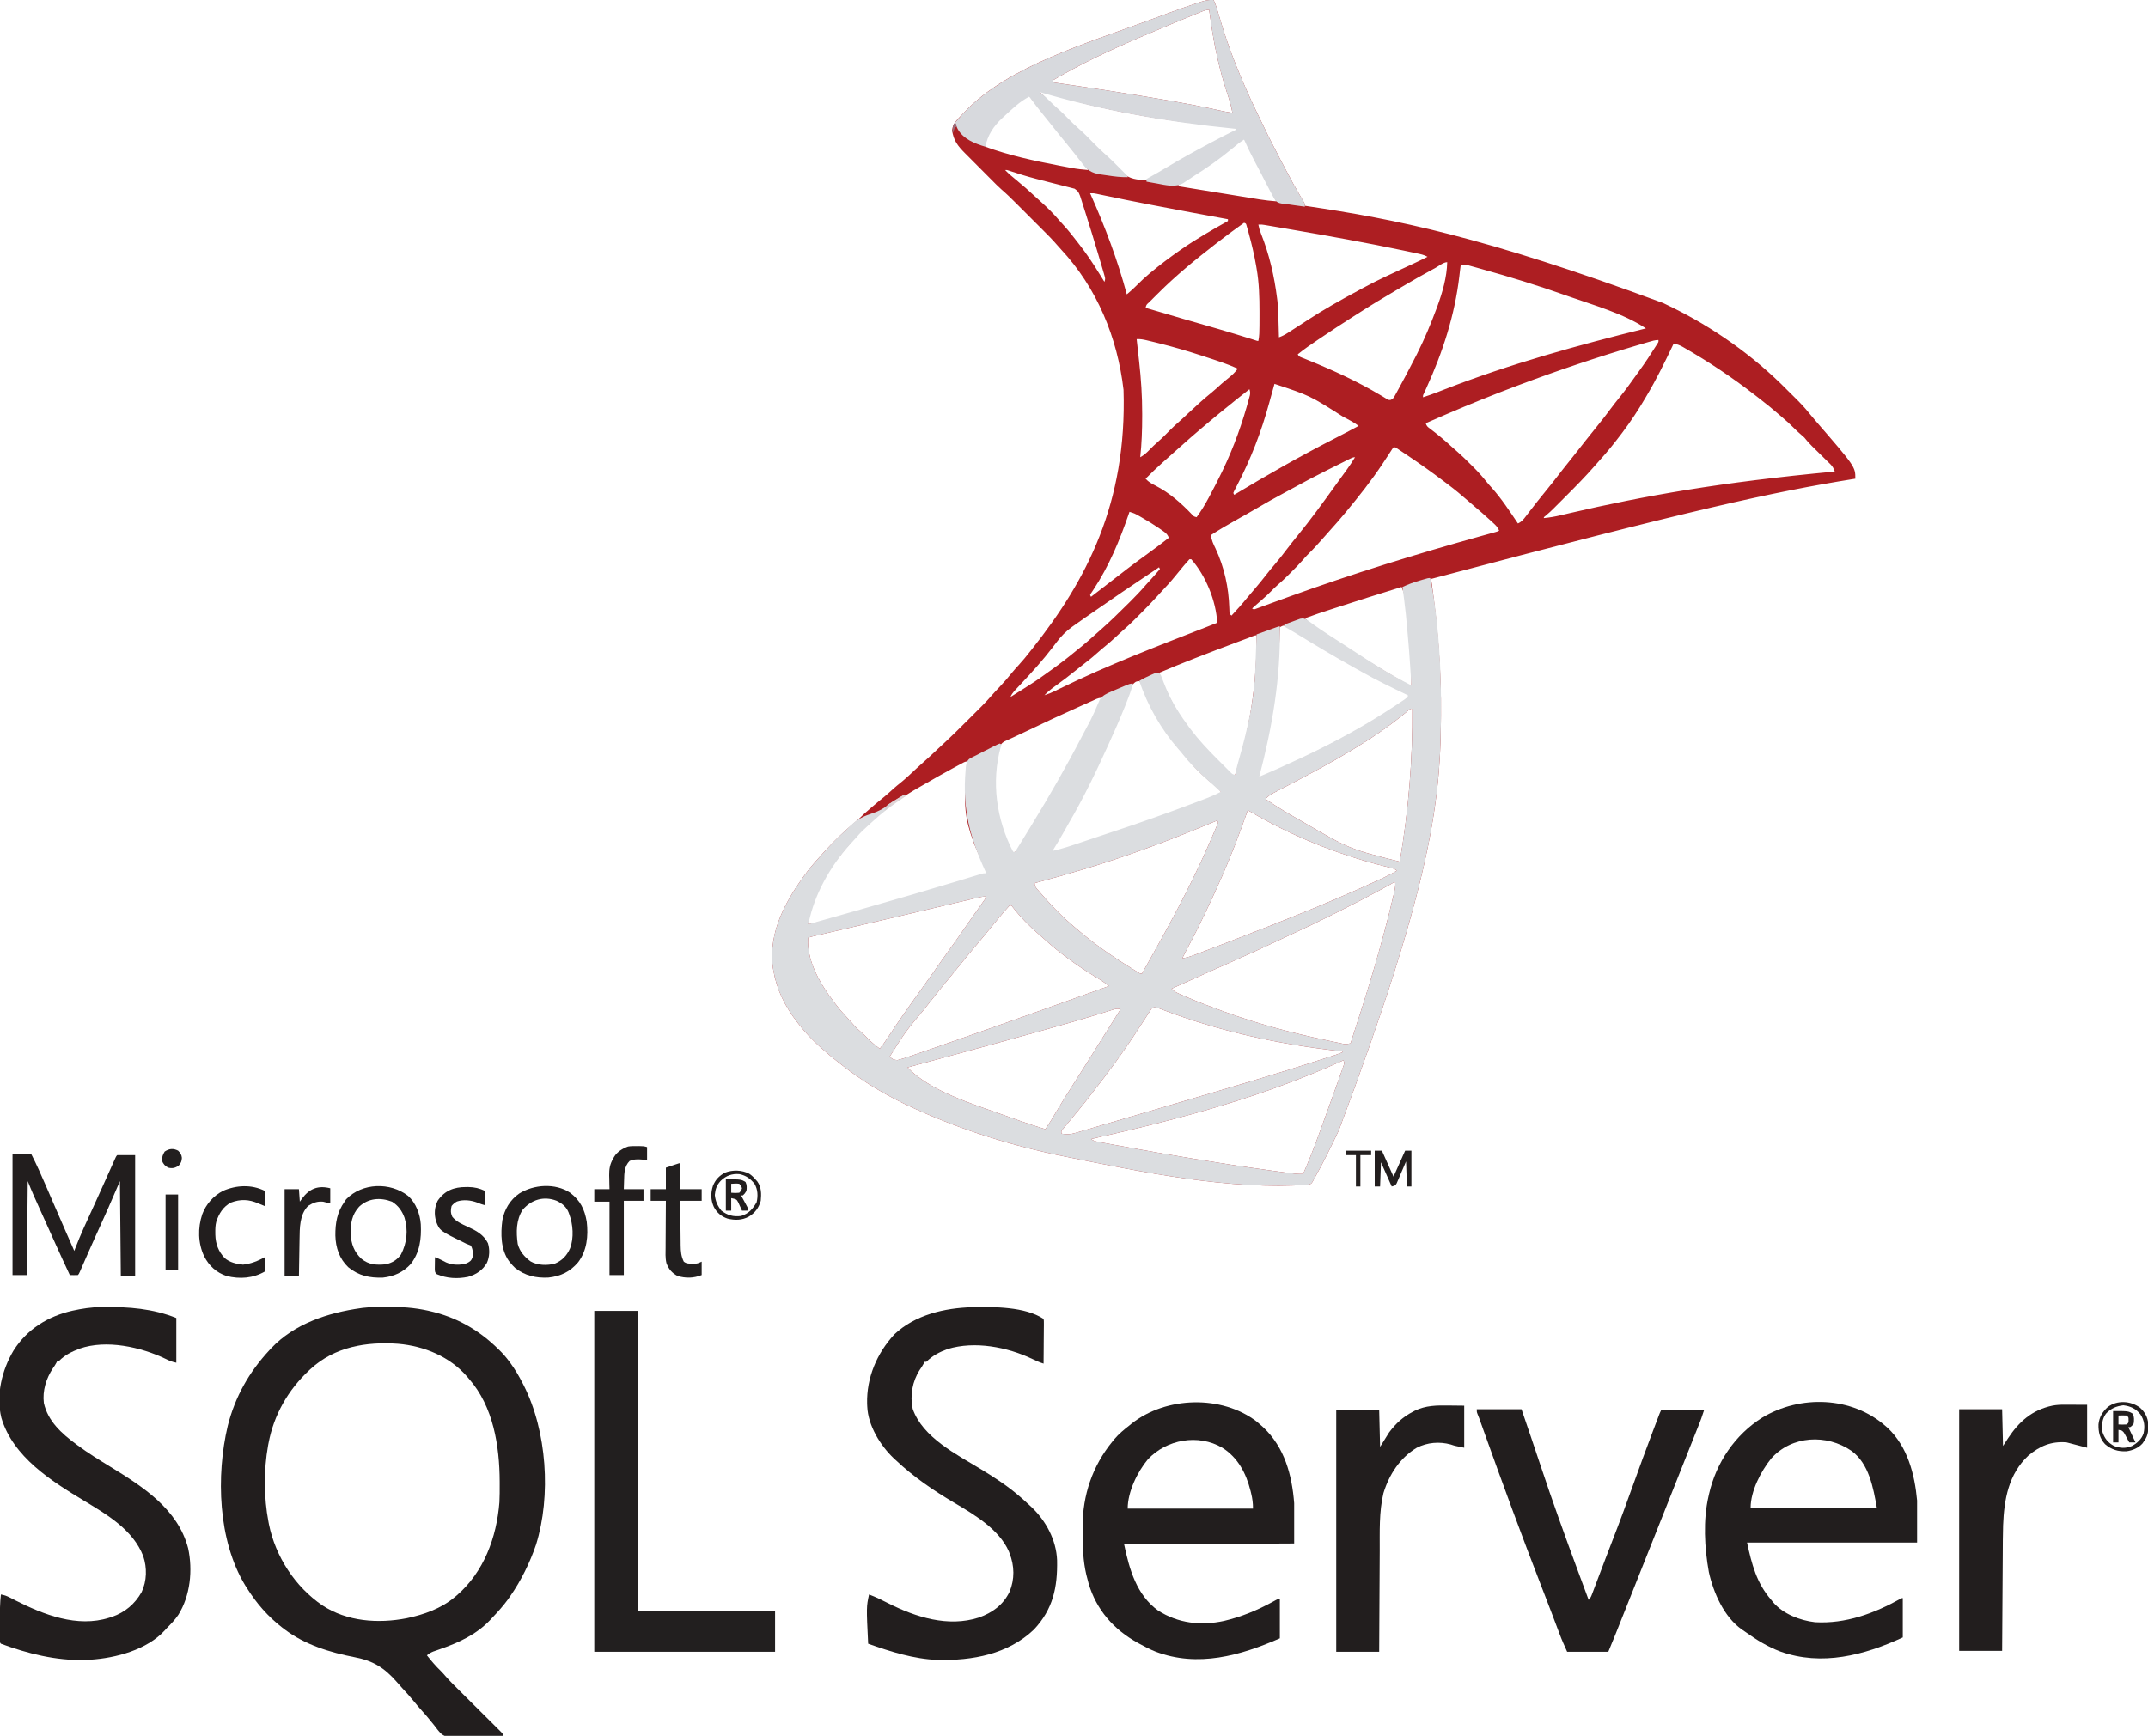 <?xml version="1.0" encoding="UTF-8"?>
<svg version="1.1" xmlns="http://www.w3.org/2000/svg" width="2400" height="1940">
<path d="M0 0 C2.62 5.684 4.332 11.415 6 17.438 C16.641 54.617 31.264 90.175 48 125 C48.347 125.724 48.694 126.447 49.052 127.193 C61.411 152.997 61.411 152.997 74.595 178.385 C76.348 181.648 78.076 184.924 79.805 188.199 C89.163 205.958 89.163 205.958 99.258 223.305 C102 227.81 102 227.81 102 230 C102.872 230.129 103.745 230.259 104.644 230.392 C202.553 244.998 299.638 263.696 502.188 338.62 C504.837 339.92 507.493 341.202 510.152 342.48 C558.274 365.82 603.494 397.846 641 436 C643.654 438.667 646.322 441.318 649.016 443.945 C654.97 449.78 660.595 455.672 665.777 462.219 C667.739 464.674 669.765 467.056 671.826 469.427 C717 521.626 717 521.626 717 535 C716.224 535.124 715.447 535.248 714.647 535.376 C625.449 549.739 537.272 568.925 243 647 C243.249 648.748 243.249 648.748 243.503 650.531 C250.549 700.173 254.519 749.435 254.023 799.605 C253.999 802.078 253.981 804.551 253.962 807.023 C253.171 900.424 240.365 995.678 140 1263 C139.676 1263.682 139.353 1264.365 139.019 1265.068 C130.831 1282.309 122.547 1299.462 113.103 1316.061 C112.17 1317.701 111.264 1319.357 110.363 1321.016 C109 1323 109 1323 106 1324 C17.871 1330.299 -78.078 1310.251 -164 1293 C-165.158 1292.768 -165.158 1292.768 -166.34 1292.532 C-223.567 1281.028 -280.871 1263.286 -334 1239 C-334.871 1238.606 -335.742 1238.213 -336.639 1237.807 C-365.265 1224.814 -392.417 1208.604 -417 1189 C-417.917 1188.285 -418.833 1187.569 -419.777 1186.832 C-422.212 1184.918 -424.612 1182.971 -427 1181 C-427.511 1180.58 -428.021 1180.159 -428.547 1179.726 C-441.555 1168.963 -453.728 1157.448 -464 1144 C-464.651 1143.163 -464.651 1143.163 -465.315 1142.31 C-478.898 1124.806 -488.279 1105.99 -492 1084 C-492.131 1083.227 -492.263 1082.453 -492.398 1081.656 C-497.991 1041.145 -477.354 1005.237 -454 974 C-448.346 966.691 -442.254 959.797 -436 953 C-435.232 952.156 -435.232 952.156 -434.449 951.296 C-423.79 939.594 -412.597 928.828 -400.4 918.739 C-397.081 915.983 -394.046 913.051 -391 910 C-388.658 907.878 -386.27 905.812 -383.875 903.75 C-383.214 903.179 -382.553 902.607 -381.872 902.019 C-377.164 897.963 -372.373 894.019 -367.543 890.109 C-364.101 887.255 -360.815 884.243 -357.512 881.23 C-355.005 879.005 -352.431 876.905 -349.812 874.812 C-343.74 869.904 -338.105 864.565 -332.426 859.211 C-329.993 856.92 -327.536 854.677 -325 852.5 C-319.32 847.605 -313.902 842.414 -308.439 837.279 C-306.582 835.543 -304.717 833.817 -302.846 832.096 C-293.002 823.012 -283.476 813.631 -274.018 804.148 C-271.479 801.604 -268.935 799.065 -266.391 796.527 C-264.75 794.886 -263.109 793.244 -261.469 791.602 C-260.347 790.483 -260.347 790.483 -259.202 789.341 C-255.166 785.287 -251.292 781.15 -247.568 776.807 C-244.851 773.677 -241.976 770.695 -239.125 767.688 C-234.236 762.494 -229.597 757.19 -225.145 751.613 C-222.832 748.796 -220.407 746.117 -217.938 743.438 C-213.375 738.468 -209.15 733.316 -205 728 C-204.161 726.941 -203.321 725.882 -202.48 724.824 C-142.113 648.692 -96.708 562.498 -100.657 435.677 C-107.488 377.152 -130.258 321.791 -170.805 278.371 C-172.004 277.076 -173.194 275.772 -174.339 274.429 C-179.76 268.075 -185.651 262.203 -191.559 256.309 C-192.673 255.194 -193.787 254.078 -194.901 252.963 C-197.225 250.637 -199.551 248.314 -201.878 245.991 C-204.841 243.034 -207.8 240.072 -210.757 237.109 C-213.054 234.809 -215.353 232.511 -217.652 230.214 C-218.743 229.124 -219.834 228.032 -220.923 226.941 C-226.177 221.678 -231.453 216.511 -237.105 211.671 C-240.721 208.483 -244.085 205.037 -247.48 201.617 C-248.256 200.84 -249.032 200.063 -249.832 199.262 C-252.286 196.802 -254.737 194.339 -257.188 191.875 C-258.843 190.215 -260.498 188.554 -262.154 186.895 C-265.845 183.194 -269.532 179.492 -273.219 175.788 C-274.768 174.233 -276.319 172.681 -277.872 171.131 C-285.786 163.207 -290.745 156.876 -292.18 145.527 C-291.627 137.759 -285.038 132.319 -280 127 C-279.432 126.379 -278.863 125.757 -278.277 125.117 C-229.531 73.616 -138.167 47.138 -73 23 C-72.058 22.651 -71.117 22.302 -70.147 21.942 C-63.353 19.426 -56.554 16.927 -49.75 14.438 C-48.862 14.111 -47.974 13.785 -47.059 13.449 C-37.141 9.813 -27.181 6.321 -17.141 3.035 C-16.23 2.73 -15.32 2.425 -14.382 2.11 C-9.382 0.503 -5.252 -0.348 0 0 Z M-15.051 13.719 C-16.121 14.152 -16.121 14.152 -17.212 14.595 C-19.581 15.558 -21.947 16.528 -24.312 17.5 C-25.982 18.182 -27.651 18.864 -29.32 19.545 C-34.551 21.685 -39.777 23.84 -45 26 C-46.225 26.506 -46.225 26.506 -47.474 27.023 C-59.348 31.94 -71.189 36.933 -83 42 C-83.756 42.324 -84.511 42.648 -85.29 42.982 C-117.697 56.901 -149.617 72.035 -180 90 C-180 90.66 -180 91.32 -180 92 C-179.167 92.121 -178.333 92.243 -177.474 92.368 C-138.047 98.123 -98.65 104.025 -59.375 110.75 C-58.577 110.887 -57.78 111.023 -56.958 111.164 C-34.227 115.063 -11.556 119.173 10.923 124.358 C14.268 125.056 17.614 125.549 21 126 C19.688 118.177 17.41 110.877 14.875 103.375 C6.444 77.66 0.813 51.779 -3 25 C-3.192 23.664 -3.383 22.329 -3.575 20.993 C-4.052 17.662 -4.527 14.331 -5 11 C-8.765 11 -11.629 12.309 -15.051 13.719 Z M-195 102 C-193.942 103.056 -193.942 103.056 -192.863 104.133 C-190.958 106.038 -189.06 107.95 -187.168 109.867 C-180.862 116.286 -180.862 116.286 -174.188 122.312 C-169.389 126.387 -165.033 130.916 -160.63 135.407 C-157.586 138.492 -154.512 141.464 -151.219 144.281 C-145.35 149.341 -140 154.943 -134.563 160.457 C-127.945 167.188 -127.945 167.188 -120.945 173.516 C-117.778 176.218 -114.95 179.121 -112.117 182.172 C-111.259 183.083 -110.4 183.995 -109.516 184.934 C-107.758 186.808 -106.021 188.701 -104.305 190.613 C-96.576 198.698 -89.313 200.689 -78.306 201.157 C-75.306 201.015 -73.855 200.84 -71.344 199.348 C-70.722 198.988 -70.101 198.629 -69.461 198.259 C-68.814 197.864 -68.167 197.469 -67.5 197.062 C-66.802 196.654 -66.104 196.245 -65.385 195.823 C-63.247 194.565 -61.122 193.286 -59 192 C-57.811 191.285 -56.623 190.57 -55.434 189.855 C-53.656 188.785 -51.878 187.714 -50.101 186.641 C-35.195 177.67 -19.92 169.354 -4.562 161.188 C-3.576 160.662 -3.576 160.662 -2.57 160.126 C7.209 154.925 17.074 149.915 27 145 C24.193 142.193 22.086 142.506 18.152 142.141 C16.687 141.997 15.222 141.853 13.757 141.708 C12.975 141.634 12.193 141.56 11.387 141.484 C-55.865 135.052 -124.857 123.247 -189.414 103.066 C-192.696 101.905 -192.696 101.905 -195 102 Z M-235 130 C-235.799 130.724 -236.598 131.449 -237.422 132.195 C-246.612 140.783 -254.185 151.113 -255 164 C-228.37 173.721 -200.725 179.669 -172.938 185 C-171.922 185.196 -170.907 185.391 -169.861 185.593 C-166.939 186.153 -164.015 186.704 -161.09 187.25 C-160.233 187.413 -159.376 187.576 -158.493 187.744 C-152.351 188.871 -146.225 189.523 -140 190 C-143.906 184.733 -147.908 179.573 -152.062 174.5 C-153.207 173.096 -154.352 171.693 -155.496 170.289 C-156.664 168.859 -157.832 167.43 -159 166 C-165.681 157.817 -172.334 149.618 -178.834 141.291 C-182.888 136.111 -187.044 131.017 -191.208 125.926 C-195.251 120.966 -199.18 115.929 -203.018 110.808 C-203.99 109.522 -204.992 108.258 -206 107 C-214.205 107 -229.213 124.433 -235 130 Z M33 155 C32.005 155.837 31.01 156.673 29.984 157.535 C9.626 174.542 -11.586 190.041 -34.597 203.287 C-37.863 205.071 -37.863 205.071 -40 208 C-27.283 210.073 -14.565 212.143 -1.846 214.207 C4.061 215.165 9.967 216.125 15.873 217.089 C21.578 218.019 27.284 218.946 32.99 219.87 C35.161 220.223 37.332 220.576 39.503 220.931 C42.556 221.43 45.609 221.925 48.663 222.418 C49.55 222.564 50.436 222.71 51.349 222.86 C57.548 223.854 63.742 224.5 70 225 C64.867 214.438 59.373 204.091 53.777 193.768 C48.41 183.845 43.418 173.796 38.681 163.555 C38.223 162.574 37.765 161.593 37.293 160.582 C36.896 159.718 36.499 158.854 36.091 157.964 C35.154 155.842 35.154 155.842 33 155 Z M-233 190 C-228.947 194.235 -224.56 197.886 -220 201.562 C-212.892 207.352 -206.102 213.382 -199.432 219.666 C-197.259 221.69 -195.034 223.655 -192.812 225.625 C-185.708 232.003 -178.966 238.701 -172.762 245.961 C-170.804 248.227 -168.778 250.421 -166.75 252.625 C-161.694 258.237 -157.046 264.124 -152.45 270.113 C-151.482 271.373 -150.51 272.629 -149.534 273.883 C-141.813 283.808 -134.928 294.106 -128.344 304.816 C-126.248 308.222 -124.123 311.611 -122 315 C-120.924 311.773 -121.024 311.114 -121.934 307.999 C-122.282 306.783 -122.282 306.783 -122.638 305.542 C-122.902 304.657 -123.166 303.772 -123.438 302.859 C-123.845 301.457 -123.845 301.457 -124.261 300.027 C-125.164 296.932 -126.081 293.841 -127 290.75 C-127.632 288.605 -128.264 286.46 -128.896 284.315 C-133.498 268.764 -138.284 253.271 -143.188 237.812 C-143.669 236.286 -143.669 236.286 -144.16 234.728 C-145.072 231.843 -145.993 228.962 -146.918 226.082 C-147.186 225.232 -147.454 224.382 -147.731 223.506 C-147.986 222.719 -148.242 221.932 -148.505 221.12 C-148.831 220.102 -148.831 220.102 -149.164 219.063 C-151.162 214.031 -151.162 214.031 -155.339 210.876 C-156.261 210.642 -157.182 210.408 -158.132 210.167 C-159.182 209.889 -160.232 209.612 -161.314 209.326 C-162.454 209.046 -163.595 208.765 -164.77 208.477 C-165.956 208.167 -167.143 207.858 -168.365 207.539 C-172.176 206.549 -175.994 205.586 -179.812 204.625 C-184.78 203.355 -189.744 202.074 -194.707 200.789 C-196.522 200.322 -196.522 200.322 -198.373 199.846 C-208.788 197.133 -219.021 193.961 -229.217 190.522 C-231.01 189.906 -231.01 189.906 -233 190 Z M-138 216 C-137.765 216.524 -137.53 217.048 -137.288 217.588 C-121.17 253.715 -107.234 290.756 -97 329 C-92.84 325.51 -88.855 321.956 -85.062 318.062 C-80.858 313.826 -76.583 309.822 -72 306 C-71.467 305.553 -70.934 305.106 -70.385 304.646 C-59.944 295.924 -49.15 287.792 -38 280 C-37.389 279.572 -36.778 279.143 -36.148 278.702 C-19.474 267.088 -1.72 256.922 16 247 C16 246.34 16 245.68 16 245 C15.45 244.899 14.9 244.798 14.334 244.694 C-12.943 239.69 -40.207 234.625 -67.438 229.375 C-68.625 229.146 -69.812 228.917 -71.035 228.682 C-88.279 225.352 -105.5 221.915 -122.683 218.285 C-123.431 218.128 -124.18 217.971 -124.95 217.81 C-126.924 217.396 -128.897 216.978 -130.87 216.56 C-134.126 215.883 -134.126 215.883 -138 216 Z M34 249 C23.458 256.401 13.178 264.107 3 272 C2.386 272.476 1.772 272.952 1.14 273.442 C-20.782 290.475 -42.219 308.031 -61.863 327.677 C-63.652 329.464 -65.449 331.243 -67.246 333.021 C-68.386 334.158 -69.525 335.296 -70.664 336.434 C-71.47 337.229 -71.47 337.229 -72.292 338.04 C-75.13 340.546 -75.13 340.546 -76 344 C-61.447 348.342 -46.88 352.629 -32.289 356.84 C-30.835 357.26 -29.382 357.679 -27.928 358.099 C-22.014 359.807 -16.1 361.513 -10.185 363.216 C-5.781 364.483 -1.378 365.754 3.023 367.027 C3.735 367.233 4.447 367.439 5.18 367.651 C16.953 371.063 28.671 374.635 40.363 378.312 C42.052 378.843 42.052 378.843 43.776 379.385 C44.765 379.698 45.755 380.011 46.774 380.334 C48.772 381.048 48.772 381.048 50 381 C51.136 375.522 51.178 370.178 51.203 364.609 C51.21 363.6 51.217 362.591 51.224 361.551 C51.242 358.284 51.248 355.017 51.25 351.75 C51.251 350.638 51.251 349.527 51.252 348.382 C51.236 332.051 50.845 316.121 48 300 C47.828 298.988 47.657 297.976 47.48 296.933 C45.378 284.793 42.578 272.879 39.312 261 C38.866 259.369 38.866 259.369 38.411 257.705 C38.127 256.709 37.843 255.713 37.551 254.688 C37.3 253.804 37.049 252.921 36.79 252.012 C36.186 249.814 36.186 249.814 34 249 Z M50 251 C50.605 254.452 51.496 257.512 52.82 260.754 C62.265 284.476 67.841 308.687 71 334 C71.099 334.778 71.199 335.556 71.302 336.358 C72.243 344.581 72.345 352.858 72.562 361.125 C72.606 362.669 72.649 364.214 72.693 365.758 C72.799 369.505 72.901 373.253 73 377 C76.511 375.694 79.554 374.153 82.703 372.129 C83.592 371.56 84.48 370.992 85.396 370.406 C86.338 369.798 87.28 369.189 88.25 368.562 C89.234 367.932 90.219 367.302 91.233 366.652 C95.632 363.832 100.019 360.995 104.383 358.121 C122.539 346.18 141.481 335.561 160.618 325.283 C162.717 324.152 164.809 323.011 166.898 321.863 C184.412 312.294 202.702 304.168 220.797 295.771 C226.91 292.932 232.994 290.059 239 287 C235.142 284.703 230.916 283.958 226.578 283.039 C225.717 282.853 224.855 282.667 223.967 282.475 C221.063 281.851 218.157 281.237 215.25 280.625 C214.227 280.409 213.204 280.192 212.15 279.969 C170.82 271.25 129.233 263.809 87.608 256.655 C86.037 256.385 84.466 256.115 82.895 255.844 C78.434 255.076 73.972 254.311 69.509 253.553 C68.152 253.322 66.796 253.09 65.439 252.857 C63.581 252.539 61.723 252.225 59.864 251.911 C58.823 251.734 57.781 251.557 56.708 251.375 C53.795 250.909 53.795 250.909 50 251 Z M247.438 299.625 C246.807 299.963 246.176 300.301 245.526 300.649 C233.894 306.891 222.452 313.424 211.1 320.163 C208.375 321.778 205.647 323.385 202.916 324.988 C189.965 332.591 177.102 340.308 164.464 348.423 C161.808 350.123 159.141 351.806 156.473 353.488 C143.842 361.476 131.386 369.702 119 378.062 C117.902 378.802 117.902 378.802 116.781 379.556 C108.996 384.803 101.283 390.061 94 396 C95.492 398.985 97.615 399.245 100.684 400.477 C101.904 400.974 103.125 401.472 104.383 401.985 C105.042 402.251 105.701 402.517 106.38 402.791 C133.828 413.914 160.835 426.391 186.305 441.551 C186.958 441.936 187.611 442.322 188.284 442.719 C189.972 443.721 191.647 444.744 193.32 445.77 C195.81 447.169 195.81 447.169 197.978 446.874 C200.859 445.628 201.537 443.978 203.031 441.242 C203.588 440.236 204.145 439.23 204.719 438.193 C205.307 437.098 205.895 436.003 206.5 434.875 C207.117 433.746 207.735 432.618 208.371 431.455 C210.264 427.979 212.135 424.492 214 421 C214.538 419.999 215.076 418.997 215.63 417.966 C219.172 411.353 222.619 404.696 226 398 C226.497 397.016 226.995 396.032 227.507 395.018 C235.682 378.724 242.67 362.092 249 345 C249.322 344.133 249.645 343.265 249.977 342.372 C255.72 326.69 260.61 309.787 261 293 C256.724 293 251.242 297.584 247.438 299.625 Z M276 297 C275.7 298.958 275.457 300.926 275.238 302.895 C275.019 304.771 275.019 304.771 274.796 306.686 C274.679 307.693 274.679 307.693 274.56 308.721 C269.396 352.408 255.946 393.779 237.708 433.7 C236.98 435.293 236.98 435.293 236.238 436.918 C235.806 437.854 235.373 438.79 234.927 439.755 C233.873 441.903 233.873 441.903 234 444 C239.774 442.125 245.461 440.107 251.109 437.883 C252.664 437.276 254.22 436.67 255.775 436.064 C256.584 435.748 257.394 435.432 258.228 435.107 C331.5 406.579 406.765 385.883 483 367 C457.944 350.296 424.289 341.011 396 331 C395.185 330.711 394.37 330.421 393.53 330.123 C362.547 319.135 331.274 309.491 299.593 300.719 C297.177 300.049 294.764 299.372 292.352 298.693 C291.005 298.321 289.659 297.949 288.312 297.578 C287.195 297.268 286.077 296.957 284.926 296.638 C280.189 295.394 280.189 295.394 276 297 Z M-86 379 C-85.854 380.31 -85.708 381.619 -85.557 382.969 C-85.007 387.904 -84.462 392.839 -83.919 397.774 C-83.684 399.896 -83.449 402.018 -83.212 404.14 C-81.038 423.61 -79.797 442.782 -79.812 462.375 C-79.812 463.335 -79.811 464.295 -79.81 465.284 C-79.812 480.609 -80.342 495.753 -82 511 C-77.878 508.772 -74.934 506.114 -71.688 502.75 C-68.618 499.607 -65.55 496.521 -62.188 493.688 C-57.624 489.801 -53.464 485.517 -49.274 481.237 C-45.662 477.571 -41.922 474.135 -38.026 470.772 C-34.642 467.813 -31.391 464.714 -28.125 461.625 C-19.537 453.546 -10.889 445.669 -1.719 438.25 C1.772 435.361 5.105 432.318 8.449 429.262 C11.168 426.851 13.974 424.581 16.812 422.312 C20.74 419.142 23.992 416.046 27 412 C15.341 406.711 3.148 402.86 -9 398.875 C-10.132 398.503 -11.264 398.13 -12.43 397.747 C-28.793 392.391 -45.223 387.569 -61.938 383.438 C-62.877 383.204 -63.817 382.971 -64.786 382.73 C-67.427 382.079 -70.07 381.44 -72.715 380.809 C-73.872 380.529 -73.872 380.529 -75.053 380.243 C-78.765 379.381 -82.184 378.782 -86 379 Z M486.227 382.141 C485.421 382.374 484.616 382.608 483.786 382.849 C481.064 383.643 478.344 384.445 475.625 385.25 C474.673 385.531 473.722 385.812 472.741 386.102 C428.668 399.173 385.034 413.839 342 430 C341.068 430.35 340.136 430.7 339.176 431.06 C312.518 441.084 286.155 451.73 260 463 C259.028 463.419 259.028 463.419 258.037 463.846 C251.014 466.872 243.999 469.918 237 473 C238.154 476.463 239.006 477.011 241.875 479.125 C250.338 485.513 258.41 492.25 266.199 499.445 C268.333 501.392 270.49 503.283 272.68 505.164 C277.812 509.644 282.62 514.436 287.438 519.25 C288.328 520.128 289.218 521.006 290.135 521.91 C295.45 527.213 300.358 532.684 305.03 538.563 C306.882 540.854 308.81 543.028 310.812 545.188 C321.784 557.438 330.839 571.387 340 585 C344.182 583.129 346.36 580.345 349.062 576.75 C350.045 575.471 351.029 574.193 352.012 572.914 C352.51 572.261 353.008 571.608 353.521 570.935 C355.781 567.979 358.076 565.051 360.375 562.125 C360.822 561.554 361.27 560.984 361.73 560.396 C365.29 555.868 368.919 551.398 372.562 546.938 C376.467 542.156 380.319 537.346 384.062 532.438 C388.123 527.116 392.276 521.877 396.467 516.658 C399.856 512.436 403.221 508.197 406.562 503.938 C407.014 503.362 407.465 502.787 407.93 502.195 C410.182 499.324 412.43 496.45 414.676 493.574 C419.53 487.368 424.444 481.22 429.438 475.125 C434.307 469.174 438.976 463.104 443.553 456.926 C446.913 452.405 450.386 447.997 453.938 443.625 C460.103 436.01 465.816 428.096 471.492 420.113 C472.87 418.182 474.26 416.261 475.656 414.344 C482.115 405.451 488.139 396.297 494 387 C494.599 386.053 495.199 385.105 495.816 384.129 C497.162 382.115 497.162 382.115 497 380 C493.181 380 489.858 381.076 486.227 382.141 Z M514 384 C513.33 385.41 513.33 385.41 512.646 386.848 C503.707 405.61 494.631 424.125 484 442 C483.437 442.958 482.874 443.916 482.294 444.903 C474.517 458.118 466.248 470.768 457 483 C456.541 483.611 456.082 484.221 455.609 484.85 C447.851 495.15 439.783 505.153 431.098 514.688 C429.305 516.664 427.552 518.665 425.812 520.688 C415.426 532.571 404.347 543.816 393.174 554.956 C390.97 557.154 388.772 559.358 386.574 561.562 C385.154 562.982 383.733 564.401 382.312 565.82 C381.666 566.469 381.019 567.118 380.352 567.787 C377.506 570.618 374.651 573.344 371.543 575.886 C370.284 576.933 370.284 576.933 369 578 C369 578.33 369 578.66 369 579 C375.502 578.395 381.666 577.286 388.012 575.77 C390.032 575.298 392.052 574.827 394.073 574.357 C395.145 574.106 396.216 573.856 397.32 573.597 C481.102 554.073 566.039 539.005 694 527 C692.828 523.736 691.747 521.372 689.266 518.941 C688.719 518.397 688.171 517.853 687.607 517.293 C686.723 516.436 686.723 516.436 685.82 515.562 C685.211 514.96 684.602 514.357 683.974 513.737 C682.032 511.817 680.079 509.908 678.125 508 C676.18 506.09 674.237 504.178 672.297 502.263 C671.092 501.075 669.883 499.889 668.671 498.707 C665.533 495.625 662.703 492.481 660 489 C658.782 487.861 657.532 486.755 656.25 485.688 C653.372 483.23 650.652 480.699 648 478 C644.164 474.12 640.145 470.545 636 467 C634.958 466.094 633.916 465.188 632.875 464.281 C625.38 457.776 617.738 451.509 609.879 445.449 C607.895 443.919 605.916 442.381 603.938 440.844 C579.217 421.712 553.138 404.27 526 388.75 C525.36 388.379 524.72 388.008 524.06 387.626 C520.694 385.735 517.785 384.658 514 384 Z M68 429 C67.732 429.975 67.464 430.949 67.188 431.953 C66.076 435.982 64.951 440.006 63.826 444.03 C63.259 446.069 62.697 448.109 62.139 450.149 C53.293 482.513 41.624 512.866 26.133 542.586 C25.573 543.671 25.014 544.757 24.438 545.875 C23.941 546.821 23.445 547.767 22.934 548.742 C22.626 549.487 22.317 550.232 22 551 C22.33 551.66 22.66 552.32 23 553 C23.736 552.557 23.736 552.557 24.487 552.105 C60.812 530.243 97.519 509.347 135.269 490.036 C144.23 485.45 153.133 480.765 162 476 C157.1 472.146 151.609 469.428 146.125 466.5 C145.526 466.18 144.927 465.859 144.31 465.529 C107.459 442.093 107.459 442.093 68 429 Z M40 435 C30.512 442.398 21.126 449.912 11.809 457.523 C10.208 458.83 8.604 460.134 7 461.438 C-0.079 467.2 -7.052 473.081 -14 479 C-14.587 479.5 -15.175 479.999 -15.78 480.514 C-22.524 486.253 -29.214 492.038 -35.773 497.988 C-37.831 499.847 -39.908 501.679 -42 503.5 C-46.716 507.612 -51.364 511.798 -56 516 C-56.736 516.666 -56.736 516.666 -57.487 517.346 C-63.814 523.079 -70.04 528.882 -76 535 C-72.836 538.573 -69.342 540.544 -65.125 542.625 C-49.056 550.921 -35.972 562.512 -23.586 575.574 C-21.945 577.24 -21.945 577.24 -19 578 C-13.918 571.073 -9.588 563.959 -5.562 556.375 C-4.996 555.317 -4.43 554.258 -3.846 553.168 C0.588 544.849 4.934 536.504 9 528 C9.409 527.151 9.819 526.302 10.24 525.427 C22.71 499.418 32.334 472.356 39.785 444.496 C40.043 443.538 40.301 442.579 40.567 441.592 C41.003 438.983 40.859 437.471 40 435 Z M201 500 C199.548 501.774 199.548 501.774 198.094 504.102 C197.52 504.977 196.947 505.852 196.356 506.754 C195.743 507.701 195.131 508.649 194.5 509.625 C193.218 511.577 191.934 513.527 190.648 515.477 C190.02 516.431 189.392 517.385 188.745 518.368 C176.352 537.058 162.327 554.767 148 572 C147.512 572.587 147.023 573.175 146.52 573.78 C141.152 580.217 135.676 586.542 130.039 592.746 C128.209 594.769 126.411 596.814 124.625 598.875 C118.222 606.216 111.674 613.441 104.711 620.256 C103.019 621.981 101.453 623.766 99.887 625.605 C95.654 630.47 91.131 635.016 86.562 639.562 C85.755 640.374 84.947 641.185 84.115 642.021 C79.782 646.347 75.368 650.5 70.726 654.492 C68.545 656.397 66.516 658.422 64.5 660.5 C61.139 663.901 57.689 667.112 54.062 670.227 C51.685 672.271 49.342 674.352 47 676.438 C46.237 677.117 45.474 677.796 44.688 678.496 C44.131 678.992 43.574 679.489 43 680 C44.913 681.227 44.913 681.227 46.789 680.558 C47.516 680.29 48.243 680.023 48.992 679.747 C49.827 679.444 50.662 679.141 51.523 678.828 C52.441 678.487 53.359 678.145 54.305 677.793 C55.269 677.441 56.233 677.09 57.227 676.727 C59.332 675.959 61.437 675.188 63.54 674.414 C69.258 672.311 74.987 670.239 80.715 668.164 C82.497 667.518 82.497 667.518 84.315 666.858 C155.048 641.235 226.836 619.093 299.305 598.962 C300.477 598.636 301.649 598.31 302.857 597.974 C305.058 597.362 307.259 596.752 309.461 596.144 C310.43 595.875 311.399 595.606 312.397 595.328 C313.243 595.095 314.088 594.861 314.959 594.62 C317.039 594.051 317.039 594.051 319 593 C317.696 590.098 316.347 588.125 314.016 585.969 C313.418 585.412 312.819 584.855 312.203 584.281 C311.559 583.693 310.914 583.106 310.25 582.5 C309.58 581.882 308.909 581.264 308.219 580.627 C302.763 575.627 297.185 570.782 291.535 566.004 C289.084 563.931 286.658 561.833 284.246 559.715 C276.932 553.293 269.527 547.132 261.73 541.296 C259.857 539.893 257.991 538.48 256.125 537.066 C243.535 527.547 230.727 518.422 217.62 509.63 C216.376 508.795 215.132 507.958 213.89 507.121 C212.133 505.938 210.372 504.761 208.609 503.586 C207.578 502.895 206.546 502.205 205.483 501.494 C203.197 499.828 203.197 499.828 201 500 Z M151.716 513.013 C150.826 513.454 149.936 513.896 149.019 514.351 C147.563 515.082 147.563 515.082 146.078 515.828 C145.068 516.332 144.057 516.837 143.016 517.356 C140.86 518.434 138.704 519.513 136.55 520.595 C133.336 522.207 130.117 523.811 126.898 525.414 C113.866 531.926 101.013 538.71 88.261 545.755 C85.334 547.367 82.392 548.948 79.445 550.523 C68.53 556.369 57.756 562.404 47.088 568.69 C39.785 572.986 32.41 577.14 25 581.25 C15.47 586.542 6.153 592.08 -3 598 C-2.444 603.665 -0.242 608.073 2.188 613.125 C11.952 634.144 16.802 656.345 17.518 679.461 C17.552 680.276 17.586 681.09 17.621 681.93 C17.646 682.664 17.671 683.399 17.697 684.156 C17.856 686.245 17.856 686.245 20 688 C26.1 681.466 32.021 674.87 37.629 667.902 C40.318 664.61 43.091 661.4 45.875 658.188 C50.387 652.967 54.703 647.627 58.93 642.174 C61.98 638.254 65.135 634.451 68.375 630.688 C73.15 625.126 77.602 619.354 82.023 613.509 C85.753 608.59 89.584 603.771 93.5 599 C108.699 580.441 122.747 560.969 136.754 541.504 C139.002 538.38 141.261 535.264 143.527 532.152 C144.109 531.353 144.69 530.553 145.289 529.729 C146.39 528.213 147.494 526.699 148.6 525.187 C151.945 520.579 155.047 515.869 158 511 C155.427 511 154.022 511.862 151.716 513.013 Z M-94 572 C-94.368 573.076 -94.368 573.076 -94.743 574.174 C-104.978 603.914 -116.886 632.846 -134.381 659.138 C-135.113 660.251 -135.113 660.251 -135.859 661.387 C-136.297 662.039 -136.735 662.69 -137.187 663.362 C-137.455 663.903 -137.723 664.443 -138 665 C-137.67 665.66 -137.34 666.32 -137 667 C-130.553 662.057 -124.12 657.099 -117.714 652.102 C-103.166 640.757 -88.574 629.485 -73.567 618.751 C-65.572 613.016 -57.782 607.019 -50 601 C-51.308 598 -52.516 596.305 -55.176 594.406 C-55.829 593.939 -56.482 593.471 -57.156 592.99 C-58.223 592.252 -58.223 592.252 -59.312 591.5 C-60.051 590.985 -60.789 590.469 -61.55 589.938 C-67.635 585.77 -73.916 581.981 -80.312 578.312 C-81.213 577.796 -82.114 577.279 -83.042 576.746 C-88.282 573.775 -88.282 573.775 -94 572 Z M-27 625 C-28.932 627.064 -30.755 629.143 -32.562 631.312 C-33.103 631.951 -33.643 632.59 -34.199 633.248 C-37.347 636.982 -40.435 640.761 -43.5 644.562 C-48.144 650.279 -53.125 655.647 -58.16 661.016 C-60.033 663.035 -61.883 665.074 -63.733 667.114 C-69.541 673.501 -75.528 679.683 -81.644 685.775 C-83.201 687.326 -84.752 688.882 -86.303 690.439 C-91.145 695.285 -96.032 700.03 -101.241 704.486 C-104.008 706.867 -106.651 709.378 -109.312 711.875 C-114.208 716.434 -119.246 720.74 -124.465 724.93 C-126.815 726.849 -129.069 728.834 -131.312 730.875 C-136.115 735.191 -141.183 739.129 -146.277 743.09 C-148.727 744.996 -151.156 746.924 -153.566 748.879 C-161.398 755.227 -169.379 761.308 -177.567 767.193 C-181.733 770.212 -185.492 773.231 -189 777 C-184.925 775.719 -181.16 774.205 -177.336 772.305 C-176.233 771.762 -175.13 771.219 -173.994 770.66 C-173.407 770.371 -172.82 770.081 -172.216 769.782 C-118.841 743.482 -63.075 722.211 -7.686 700.614 C-3.784 699.091 0.115 697.565 4 696 C2.837 671.809 -8.869 643.214 -25 625 C-25.66 625 -26.32 625 -27 625 Z M-61 634 C-102.496 661.834 -102.496 661.834 -143.57 690.283 C-145.213 691.444 -146.858 692.603 -148.504 693.76 C-150.946 695.479 -153.38 697.207 -155.812 698.938 C-156.535 699.445 -157.258 699.952 -158.003 700.475 C-165.053 705.526 -170.699 711.314 -175.875 718.25 C-176.738 719.393 -177.603 720.535 -178.469 721.676 C-178.894 722.237 -179.32 722.799 -179.758 723.377 C-190.835 737.846 -203.111 751.383 -215.563 764.667 C-217.087 766.296 -218.606 767.929 -220.125 769.562 C-221.459 770.988 -221.459 770.988 -222.82 772.441 C-224.667 774.609 -225.909 776.395 -227 779 C-226.392 778.611 -225.783 778.221 -225.156 777.82 C-220.853 775.074 -216.55 772.331 -212.199 769.66 C-203.861 764.53 -195.8 759.158 -187.898 753.379 C-185.839 751.883 -183.765 750.409 -181.688 748.938 C-172.083 742.111 -162.824 734.978 -153.757 727.453 C-151.231 725.364 -148.675 723.31 -146.125 721.25 C-141.736 717.657 -137.505 713.917 -133.312 710.098 C-131.336 708.305 -129.335 706.552 -127.312 704.812 C-116.126 695.013 -105.523 684.625 -95 674.125 C-94.187 673.316 -94.187 673.316 -93.357 672.49 C-87.35 666.506 -81.507 660.452 -76 654 C-74.318 652.141 -72.631 650.286 -70.938 648.438 C-67.212 644.354 -63.566 640.223 -60 636 C-60.33 635.34 -60.66 634.68 -61 634 Z M210 656 C185.01 663.734 160.055 671.566 135.188 679.688 C134.148 680.027 133.108 680.366 132.036 680.715 C116.935 685.619 116.935 685.619 102 691 C105.485 694.686 109.095 697.628 113.348 700.406 C113.952 700.808 114.556 701.209 115.179 701.623 C117.136 702.921 119.099 704.211 121.062 705.5 C122.429 706.403 123.795 707.306 125.161 708.21 C128.508 710.422 131.859 712.626 135.213 714.827 C136.802 715.87 138.388 716.914 139.975 717.959 C163.596 733.511 187.669 748.327 212.25 762.312 C212.912 762.692 213.574 763.071 214.256 763.462 C217.43 765.381 217.43 765.381 221 766 C221.255 755.006 220.491 744.086 219.75 733.125 C219.685 732.146 219.62 731.168 219.552 730.16 C218.604 716.078 217.429 702.034 215.938 688 C215.815 686.838 215.815 686.838 215.69 685.652 C215.369 669.596 215.369 669.596 210 656 Z M74 701 C73.985 701.852 73.971 702.704 73.956 703.582 C72.888 760.137 63.606 814.174 50 869 C59.052 866.315 67.455 862.277 76 858.312 C76.81 857.938 77.619 857.564 78.454 857.179 C121.195 837.42 162.764 816.272 202.062 790.188 C202.798 789.701 203.533 789.215 204.291 788.714 C206.377 787.33 208.457 785.939 210.535 784.543 C211.161 784.128 211.787 783.713 212.431 783.286 C215.291 781.348 217.057 779.914 219 777 C217.673 776.367 217.673 776.367 216.32 775.722 C199.562 767.717 182.905 759.641 166.715 750.526 C163.775 748.873 160.826 747.239 157.875 745.605 C136.715 733.865 115.992 721.433 95.328 708.848 C93.219 707.565 91.11 706.282 89 705 C88.005 704.394 87.011 703.788 85.986 703.164 C85.078 702.613 84.17 702.063 83.234 701.496 C82.437 701.012 81.64 700.528 80.819 700.029 C77.889 698.372 76.902 699.502 74 701 Z M39.113 712.867 C37.871 713.327 37.871 713.327 36.603 713.795 C33.839 714.819 31.075 715.847 28.312 716.875 C27.365 717.227 26.417 717.58 25.44 717.943 C10.076 723.664 -5.231 729.528 -20.5 735.5 C-21.914 736.052 -21.914 736.052 -23.358 736.615 C-35.989 741.55 -48.527 746.677 -61 752 C-52.009 777.297 -39.047 800.213 -22 821 C-21.251 821.925 -20.501 822.851 -19.729 823.804 C-12.532 832.574 -4.694 840.647 3.337 848.653 C5.533 850.846 7.716 853.052 9.898 855.26 C11.296 856.66 12.694 858.059 14.094 859.457 C14.744 860.116 15.394 860.775 16.063 861.455 C16.971 862.353 16.971 862.353 17.896 863.269 C18.425 863.798 18.954 864.327 19.498 864.873 C21.087 866.3 21.087 866.3 24 866 C40.682 814.439 48.371 764.089 48 710 C45.131 710 41.821 711.863 39.113 712.867 Z M-86.896 761.932 C-91.074 764.715 -91.993 767.49 -93.664 772.094 C-94.135 773.309 -94.135 773.309 -94.615 774.549 C-95.287 776.288 -95.95 778.031 -96.604 779.777 C-98.327 784.373 -100.121 788.942 -101.902 793.516 C-102.254 794.425 -102.606 795.334 -102.969 796.271 C-107.12 806.966 -111.768 817.418 -116.552 827.844 C-118.021 831.046 -119.474 834.255 -120.926 837.465 C-133.654 865.411 -147.132 893.178 -162.655 919.687 C-164.37 922.636 -166.029 925.614 -167.685 928.596 C-171.911 936.201 -176.37 943.633 -181 951 C-176.753 952.416 -173.649 950.833 -169.566 949.457 C-168.288 949.038 -168.288 949.038 -166.984 948.61 C-164.174 947.686 -161.368 946.75 -158.562 945.812 C-156.604 945.165 -154.646 944.519 -152.688 943.874 C-147.722 942.234 -142.76 940.584 -137.799 938.931 C-134.42 937.807 -131.039 936.689 -127.657 935.572 C-119.51 932.88 -111.371 930.161 -103.239 927.424 C-100.494 926.501 -97.748 925.582 -95 924.67 C-74.902 917.994 -55.021 910.755 -35.177 903.366 C-33.209 902.633 -31.24 901.901 -29.27 901.169 C-9.956 894.027 -9.956 894.027 9 886 C6.14 882.153 3.16 879.256 -0.625 876.312 C-12.5 866.809 -23.65 855.592 -32.98 843.574 C-34.881 841.152 -36.879 838.843 -38.916 836.535 C-57.111 815.728 -71.822 789.662 -81.211 763.688 C-82.655 760.599 -83.786 760.931 -86.896 761.932 Z M-135.156 783.078 C-135.882 783.401 -136.608 783.723 -137.355 784.055 C-139.739 785.116 -142.119 786.183 -144.5 787.25 C-146.149 787.987 -147.799 788.723 -149.448 789.46 C-169.422 798.392 -189.269 807.571 -208.965 817.102 C-213.003 819.052 -217.056 820.96 -221.129 822.836 C-222.582 823.511 -222.582 823.511 -224.065 824.199 C-225.887 825.042 -227.712 825.878 -229.542 826.704 C-230.351 827.08 -231.159 827.456 -231.992 827.844 C-232.697 828.165 -233.402 828.487 -234.128 828.818 C-237.25 830.789 -238.715 833.154 -239.879 836.609 C-248.09 874.332 -245.333 919.615 -224 953 C-220.303 951.768 -219.919 950.724 -217.918 947.461 C-217.025 946.019 -217.025 946.019 -216.115 944.548 C-215.479 943.501 -214.843 942.454 -214.188 941.375 C-213.523 940.296 -212.859 939.216 -212.174 938.104 C-210.789 935.849 -209.406 933.593 -208.03 931.332 C-206.145 928.238 -204.252 925.15 -202.355 922.062 C-182.351 889.422 -163.368 856.257 -145.746 822.27 C-143.791 818.503 -141.801 814.758 -139.776 811.028 C-136.338 804.685 -133.119 798.256 -130 791.75 C-129.402 790.515 -129.402 790.515 -128.792 789.255 C-128.428 788.485 -128.063 787.715 -127.688 786.922 C-127.361 786.237 -127.035 785.552 -126.699 784.847 C-125.823 782.862 -125.823 782.862 -126 780 C-129.316 780 -132.173 781.738 -135.156 783.078 Z M215.625 795.625 C177.289 827.488 131.003 852.667 87.004 875.742 C86.233 876.147 85.461 876.552 84.667 876.97 C80.84 878.978 77.009 880.976 73.17 882.96 C71.763 883.694 70.356 884.429 68.949 885.164 C67.984 885.657 67.984 885.657 66.999 886.16 C63.431 888.033 60.681 889.985 58 893 C70.568 901.741 83.679 909.468 97 917 C98.031 917.583 99.061 918.167 100.123 918.768 C151.733 948.851 151.733 948.851 208 963 C217.681 906.706 222.534 849.124 222 792 C218.991 792 217.884 793.666 215.625 795.625 Z M-282.145 853.641 C-283.203 854.211 -284.262 854.781 -285.353 855.368 C-287.066 856.3 -287.066 856.3 -288.812 857.25 C-289.996 857.891 -291.18 858.532 -292.364 859.173 C-302.167 864.495 -311.872 869.979 -321.524 875.571 C-324.008 877.005 -326.501 878.424 -328.996 879.84 C-348.212 890.78 -365.744 902.965 -382 918 C-382.978 918.875 -383.957 919.751 -384.965 920.652 C-391.403 926.421 -397.363 932.438 -403 939 C-403.839 939.951 -404.678 940.903 -405.543 941.883 C-425.522 964.745 -453 1000.976 -453 1033 C-445.047 1031.565 -437.317 1029.531 -429.539 1027.352 C-428.216 1026.983 -426.893 1026.615 -425.569 1026.247 C-421.999 1025.253 -418.43 1024.254 -414.861 1023.252 C-412.609 1022.62 -410.356 1021.99 -408.104 1021.359 C-360.517 1008.036 -313.157 993.923 -265.84 979.676 C-264.978 979.416 -264.116 979.157 -263.228 978.89 C-262.443 978.653 -261.659 978.417 -260.851 978.173 C-260.175 977.969 -259.498 977.765 -258.801 977.555 C-257.194 977.06 -255.596 976.532 -254 976 C-254.613 972.158 -255.766 969.084 -257.477 965.598 C-257.979 964.554 -258.482 963.509 -259 962.434 C-259.536 961.321 -260.073 960.209 -260.625 959.062 C-266.158 947.299 -270.747 935.592 -274 923 C-274.189 922.27 -274.378 921.541 -274.573 920.789 C-279.278 901.503 -278.21 879.985 -275.438 860.469 C-275.033 857.266 -274.92 854.224 -275 851 C-277.877 851 -279.616 852.276 -282.145 853.641 Z M38 906 C37.614 907.08 37.227 908.159 36.829 909.272 C28.514 932.462 19.947 955.456 10 978 C9.712 978.653 9.424 979.306 9.127 979.979 C-3.005 1007.425 -15.759 1034.665 -29.99 1061.09 C-31.721 1064.363 -33.358 1067.682 -35 1071 C-29.751 1070.352 -25.194 1068.734 -20.293 1066.852 C-19.009 1066.366 -19.009 1066.366 -17.698 1065.87 C-14.859 1064.794 -12.023 1063.71 -9.188 1062.625 C-7.173 1061.858 -5.159 1061.092 -3.144 1060.326 C3.241 1057.894 9.621 1055.448 16 1053 C17.023 1052.608 18.047 1052.216 19.101 1051.812 C50.209 1039.89 81.176 1027.639 112 1015 C112.76 1014.689 113.519 1014.377 114.302 1014.057 C130.265 1007.506 146.104 1000.687 161.875 993.688 C162.613 993.36 163.351 993.033 164.111 992.696 C172.184 989.11 180.224 985.458 188.223 981.707 C189.27 981.217 189.27 981.217 190.338 980.717 C195.353 978.352 200.206 975.789 205 973 C202.033 971.022 200.128 970.388 196.715 969.555 C195.641 969.287 194.566 969.019 193.46 968.743 C191.716 968.313 191.716 968.313 189.938 967.875 C137.756 954.624 87.188 934.301 40.765 906.971 C39.19 905.92 39.19 905.92 38 906 Z M4 917 C3.206 917.329 3.206 917.329 2.395 917.665 C-25.121 929.062 -52.664 940.255 -80.742 950.2 C-82.999 951 -85.254 951.804 -87.508 952.609 C-124.444 965.767 -162.11 976.936 -200 987 C-200 991.117 -197.839 992.927 -195.25 995.875 C-194.757 996.446 -194.264 997.017 -193.756 997.605 C-182.895 1010.099 -171.62 1022.259 -159 1033 C-157.949 1033.915 -156.898 1034.83 -155.848 1035.746 C-148.117 1042.468 -140.224 1048.888 -132 1055 C-131.351 1055.485 -130.702 1055.971 -130.034 1056.471 C-117.759 1065.623 -105.027 1073.961 -92 1082 C-91.073 1082.575 -90.146 1083.15 -89.191 1083.743 C-88.293 1084.293 -87.394 1084.843 -86.469 1085.41 C-85.659 1085.908 -84.848 1086.405 -84.014 1086.918 C-82.087 1088.158 -82.087 1088.158 -80 1088 C-75.329 1079.669 -70.663 1071.335 -66 1063 C-65.526 1062.154 -65.053 1061.308 -64.565 1060.436 C-61.693 1055.3 -58.838 1050.155 -56 1045 C-55.533 1044.153 -55.067 1043.306 -54.586 1042.434 C-35.508 1007.724 -17.603 972.417 -2 936 C-1.422 934.663 -1.422 934.663 -0.833 933.298 C0.205 930.89 1.23 928.478 2.25 926.062 C2.55 925.364 2.85 924.666 3.16 923.947 C3.834 922.322 4.426 920.663 5 919 C4.67 918.34 4.34 917.68 4 917 Z M197.32 988.492 C195.83 989.304 195.83 989.304 194.309 990.133 C193.258 990.708 192.207 991.283 191.125 991.875 C172.792 1001.897 154.253 1011.475 135.562 1020.812 C134.507 1021.34 133.452 1021.868 132.365 1022.411 C117.171 1030.002 101.915 1037.371 86.458 1044.41 C80.368 1047.21 74.318 1050.092 68.261 1052.96 C53.014 1060.173 37.677 1067.162 22.257 1073.999 C16.837 1076.403 11.419 1078.81 6 1081.218 C1.154 1083.371 -3.692 1085.522 -8.54 1087.671 C-21.395 1093.372 -34.208 1099.159 -47 1105 C-44.572 1107.539 -42.486 1108.883 -39.258 1110.312 C-38.29 1110.742 -37.322 1111.172 -36.325 1111.615 C-35.269 1112.072 -34.213 1112.529 -33.125 1113 C-32.014 1113.483 -30.902 1113.967 -29.757 1114.465 C-16.672 1120.09 -3.388 1125.149 10 1130 C10.657 1130.239 11.314 1130.478 11.991 1130.725 C49.062 1144.2 87.004 1154.417 125.598 1162.494 C127.289 1162.85 128.979 1163.211 130.667 1163.576 C133.392 1164.165 136.119 1164.74 138.848 1165.312 C139.688 1165.496 140.528 1165.68 141.394 1165.869 C142.185 1166.032 142.975 1166.195 143.789 1166.363 C144.483 1166.511 145.176 1166.658 145.891 1166.81 C148.427 1167.039 150.536 1166.595 153 1166 C170.982 1111.155 188.166 1055.954 201.188 999.688 C201.384 998.84 201.581 997.992 201.784 997.119 C202.618 993.359 203.223 989.857 203 986 C200.987 986 199.027 987.559 197.32 988.492 Z M-266.276 1003.87 C-267.554 1004.171 -267.554 1004.171 -268.859 1004.478 C-271.721 1005.153 -274.581 1005.832 -277.441 1006.512 C-279.48 1006.993 -281.518 1007.474 -283.557 1007.955 C-287.935 1008.988 -292.313 1010.024 -296.691 1011.061 C-307.086 1013.522 -317.483 1015.975 -327.88 1018.428 C-330.256 1018.989 -332.632 1019.55 -335.009 1020.111 C-352.232 1024.176 -369.46 1028.218 -386.695 1032.234 C-387.745 1032.479 -388.795 1032.724 -389.877 1032.976 C-399.931 1035.318 -409.986 1037.658 -420.041 1039.996 C-423.707 1040.848 -427.372 1041.701 -431.037 1042.555 C-433.539 1043.137 -436.041 1043.717 -438.543 1044.298 C-440.034 1044.645 -441.525 1044.992 -443.016 1045.34 C-444.301 1045.638 -445.585 1045.937 -446.909 1046.244 C-450.009 1046.957 -450.009 1046.957 -453 1048 C-455.401 1077.292 -434.651 1107.38 -417 1129 C-414.24 1132.213 -411.369 1135.308 -408.461 1138.387 C-406.336 1140.644 -404.313 1142.946 -402.312 1145.312 C-399.479 1148.583 -396.397 1151.361 -393.098 1154.152 C-390.806 1156.171 -388.692 1158.311 -386.562 1160.5 C-382.35 1164.778 -377.832 1168.447 -373 1172 C-370.144 1168.523 -367.569 1164.96 -365.094 1161.203 C-364.349 1160.077 -363.603 1158.95 -362.858 1157.824 C-362.281 1156.949 -362.281 1156.949 -361.692 1156.056 C-354.767 1145.564 -347.72 1135.179 -340.399 1124.959 C-338.44 1122.216 -336.503 1119.457 -334.564 1116.698 C-329.966 1110.159 -325.318 1103.659 -320.625 1097.188 C-315.415 1090.004 -310.311 1082.751 -305.238 1075.47 C-301.318 1069.855 -297.338 1064.29 -293.312 1058.75 C-288.813 1052.554 -284.415 1046.299 -280.097 1039.974 C-276.736 1035.054 -273.318 1030.176 -269.875 1025.312 C-268.878 1023.901 -267.88 1022.49 -266.883 1021.078 C-265.455 1019.058 -264.028 1017.039 -262.597 1015.021 C-261.31 1013.205 -260.029 1011.384 -258.75 1009.562 C-258.023 1008.533 -257.296 1007.503 -256.547 1006.441 C-254.822 1004.2 -254.822 1004.2 -255 1002 C-258.913 1002 -262.493 1002.966 -266.276 1003.87 Z M-228 1012 C-230.097 1014.229 -232.089 1016.477 -234.062 1018.812 C-234.651 1019.501 -235.24 1020.19 -235.846 1020.899 C-239.811 1025.552 -243.716 1030.252 -247.566 1035 C-250.653 1038.805 -253.762 1042.592 -256.875 1046.375 C-257.475 1047.105 -258.075 1047.834 -258.694 1048.586 C-262.386 1053.066 -266.113 1057.516 -269.875 1061.938 C-273.573 1066.285 -277.181 1070.692 -280.727 1075.164 C-283.679 1078.847 -286.683 1082.485 -289.688 1086.125 C-299.823 1098.411 -309.873 1110.754 -319.675 1123.309 C-320.977 1124.971 -322.288 1126.627 -323.602 1128.281 C-344.628 1153.455 -344.628 1153.455 -362 1181 C-358.14 1184.193 -358.14 1184.193 -353.38 1184.815 C-349.002 1183.759 -344.794 1182.363 -340.539 1180.895 C-339.614 1180.579 -338.689 1180.264 -337.736 1179.939 C-334.697 1178.902 -331.661 1177.857 -328.625 1176.812 C-326.487 1176.08 -324.349 1175.348 -322.211 1174.616 C-304.277 1168.47 -286.376 1162.229 -268.493 1155.933 C-263.548 1154.192 -258.6 1152.456 -253.652 1150.722 C-223.115 1140.016 -192.629 1129.173 -162.179 1118.222 C-156.123 1116.044 -150.065 1113.869 -144.008 1111.695 C-143.077 1111.361 -142.145 1111.027 -141.186 1110.683 C-139.384 1110.036 -137.583 1109.39 -135.781 1108.743 C-129.52 1106.497 -123.26 1104.248 -117 1102 C-120.11 1099.444 -123.221 1097.139 -126.66 1095.047 C-127.53 1094.514 -128.4 1093.982 -129.296 1093.433 C-130.209 1092.878 -131.122 1092.322 -132.062 1091.75 C-152.557 1079.151 -171.888 1065.336 -189.688 1049.094 C-191.657 1047.311 -193.659 1045.589 -195.688 1043.875 C-206.016 1034.874 -215.946 1024.854 -224.312 1014 C-224.869 1013.34 -225.426 1012.68 -226 1012 C-226.66 1012 -227.32 1012 -228 1012 Z M-69.387 1127.366 C-70.013 1128.329 -70.013 1128.329 -70.65 1129.31 C-71.132 1130.036 -71.613 1130.762 -72.109 1131.51 C-72.62 1132.31 -73.13 1133.11 -73.656 1133.934 C-74.199 1134.759 -74.742 1135.584 -75.302 1136.435 C-77.048 1139.094 -78.774 1141.765 -80.5 1144.438 C-82.755 1147.898 -85.018 1151.353 -87.281 1154.809 C-87.84 1155.664 -88.399 1156.52 -88.974 1157.401 C-94.058 1165.158 -99.365 1172.742 -104.767 1180.279 C-106.36 1182.502 -107.941 1184.734 -109.523 1186.965 C-116.578 1196.821 -123.913 1206.426 -131.401 1215.956 C-133.729 1218.932 -136.02 1221.935 -138.312 1224.938 C-142.323 1230.157 -146.436 1235.277 -150.632 1240.347 C-152.9 1243.088 -155.161 1245.835 -157.423 1248.581 C-158.657 1250.08 -159.892 1251.578 -161.128 1253.075 C-162.255 1254.442 -163.38 1255.811 -164.502 1257.183 C-165.789 1258.744 -167.101 1260.284 -168.418 1261.82 C-170.294 1263.956 -170.294 1263.956 -170 1267 C-164.195 1268.021 -159.85 1267.855 -154.179 1266.124 C-153.435 1265.91 -152.69 1265.696 -151.923 1265.476 C-149.451 1264.761 -146.986 1264.025 -144.52 1263.289 C-142.747 1262.772 -140.975 1262.257 -139.202 1261.742 C-134.403 1260.346 -129.61 1258.931 -124.818 1257.513 C-119.756 1256.018 -114.689 1254.54 -109.622 1253.06 C-100.166 1250.295 -90.714 1247.515 -81.264 1244.728 C-71.614 1241.884 -61.959 1239.058 -52.303 1236.235 C-31.343 1230.105 -10.397 1223.93 10.541 1217.728 C12.974 1217.008 15.407 1216.288 17.84 1215.568 C54.936 1204.588 91.928 1193.35 128.723 1181.395 C129.699 1181.078 130.676 1180.761 131.682 1180.435 C132.58 1180.142 133.478 1179.848 134.403 1179.546 C135.561 1179.168 135.561 1179.168 136.744 1178.783 C139.197 1177.932 141.597 1176.981 144 1176 C144 1175.67 144 1175.34 144 1175 C142.994 1174.89 141.987 1174.781 140.95 1174.668 C72.882 1167.17 6.386 1152.703 -57.659 1128.234 C-58.452 1127.935 -59.245 1127.636 -60.062 1127.328 C-60.734 1127.069 -61.406 1126.811 -62.098 1126.544 C-64.917 1125.738 -67.173 1125.186 -69.387 1127.366 Z M-115.594 1129.445 C-117.471 1130.023 -119.348 1130.6 -121.225 1131.177 C-122.747 1131.65 -122.747 1131.65 -124.3 1132.133 C-147.257 1139.251 -170.351 1145.852 -193.5 1152.312 C-194.293 1152.534 -195.086 1152.755 -195.904 1152.984 C-227.448 1161.79 -259.039 1170.427 -290.647 1179.003 C-300.839 1181.77 -311.027 1184.55 -321.215 1187.331 C-325.708 1188.557 -330.202 1189.782 -334.695 1191.008 C-336.133 1191.4 -337.571 1191.792 -339.008 1192.184 C-340.489 1192.588 -340.489 1192.588 -342 1193 C-316.93 1219.229 -271.415 1233.116 -238 1245 C-237.262 1245.263 -236.524 1245.526 -235.764 1245.797 C-230.054 1247.833 -224.341 1249.857 -218.625 1251.875 C-217.841 1252.152 -217.057 1252.429 -216.25 1252.715 C-206.89 1256.018 -197.518 1259.177 -188 1262 C-183.726 1255.75 -179.799 1249.36 -176 1242.812 C-169.814 1232.248 -163.299 1221.919 -156.68 1211.621 C-154.058 1207.531 -151.466 1203.422 -148.875 1199.312 C-147.889 1197.75 -146.904 1196.187 -145.918 1194.625 C-145.194 1193.476 -145.194 1193.476 -144.455 1192.305 C-143.009 1190.015 -141.562 1187.726 -140.113 1185.438 C-133.909 1175.631 -127.745 1165.8 -121.6 1155.956 C-115.767 1146.616 -109.891 1137.303 -104 1128 C-108.263 1126.579 -111.463 1128.134 -115.594 1129.445 Z M145 1185 C144.077 1185.417 143.154 1185.833 142.203 1186.262 C56.896 1224.712 -29.945 1248.953 -137 1273 C-134.194 1274.871 -132.944 1275.38 -129.767 1275.983 C-128.454 1276.237 -128.454 1276.237 -127.115 1276.495 C-125.66 1276.764 -125.66 1276.764 -124.176 1277.039 C-123.134 1277.237 -122.091 1277.434 -121.017 1277.638 C-117.451 1278.31 -113.882 1278.968 -110.312 1279.625 C-109.054 1279.858 -107.795 1280.091 -106.498 1280.331 C-50.355 1290.708 6.004 1300.183 62.562 1308 C63.331 1308.107 64.099 1308.213 64.891 1308.323 C69.248 1308.927 73.605 1309.524 77.964 1310.109 C79.87 1310.365 81.775 1310.625 83.68 1310.884 C89.165 1311.605 94.467 1312.209 100 1312 C106.427 1297.456 112.205 1282.758 117.625 1267.812 C118.402 1265.684 119.178 1263.555 119.956 1261.427 C125.144 1247.198 130.275 1232.948 135.375 1218.688 C135.686 1217.819 135.996 1216.951 136.316 1216.056 C137.987 1211.38 139.647 1206.7 141.291 1202.014 C141.964 1200.101 142.648 1198.192 143.333 1196.284 C143.71 1195.207 144.088 1194.129 144.477 1193.02 C144.961 1191.654 144.961 1191.654 145.456 1190.261 C146.246 1187.855 146.246 1187.855 145 1185 Z " fill="#AD1E22" transform="translate(1356,0)"/>
<path d="M0 0 C2.356 10.97 4.095 21.934 5.5 33.062 C5.606 33.897 5.713 34.732 5.822 35.592 C10.782 74.81 12.414 114.091 12.023 153.605 C11.999 156.078 11.981 158.551 11.962 161.023 C11.171 254.424 -1.635 349.678 -102 617 C-102.324 617.682 -102.647 618.365 -102.981 619.068 C-111.169 636.309 -119.453 653.462 -128.897 670.061 C-129.83 671.701 -130.736 673.357 -131.637 675.016 C-133 677 -133 677 -136 678 C-224.129 684.299 -320.078 664.251 -406 647 C-407.158 646.768 -407.158 646.768 -408.34 646.532 C-465.567 635.028 -522.871 617.286 -576 593 C-576.871 592.606 -577.742 592.213 -578.639 591.807 C-607.265 578.814 -634.417 562.604 -659 543 C-659.917 542.285 -660.833 541.569 -661.777 540.832 C-664.212 538.918 -666.612 536.971 -669 535 C-669.766 534.369 -669.766 534.369 -670.547 533.726 C-683.555 522.963 -695.728 511.448 -706 498 C-706.434 497.442 -706.868 496.885 -707.315 496.31 C-720.898 478.806 -730.279 459.99 -734 438 C-734.131 437.227 -734.263 436.453 -734.398 435.656 C-739.991 395.145 -719.354 359.237 -696 328 C-690.346 320.691 -684.254 313.797 -678 307 C-677.488 306.438 -676.976 305.875 -676.449 305.296 C-668.846 296.949 -661.076 288.95 -652.617 281.469 C-650.978 279.98 -649.413 278.436 -647.848 276.871 C-640.295 269.565 -633 266.125 -623.041 262.864 C-616.076 260.545 -610.98 257.774 -605.109 253.324 C-601.47 250.604 -597.698 248.224 -593.812 245.875 C-593.164 245.472 -592.515 245.069 -591.846 244.655 C-590.268 243.704 -588.637 242.843 -587 242 C-586.34 242.33 -585.68 242.66 -585 243 C-585.92 243.594 -586.841 244.189 -587.789 244.801 C-600.735 253.244 -612.65 262.5 -624 273 C-625.01 273.909 -626.022 274.816 -627.035 275.723 C-632.08 280.254 -636.962 284.803 -641.32 290.016 C-642.486 291.392 -643.692 292.734 -644.93 294.047 C-667.071 317.567 -685.325 347.793 -693.089 379.281 C-693.273 380.024 -693.458 380.767 -693.648 381.532 C-694.1 383.355 -694.55 385.177 -695 387 C-637.23 370.678 -637.23 370.678 -579.562 354 C-578.579 353.712 -578.579 353.712 -577.575 353.419 C-563.025 349.162 -548.489 344.86 -533.973 340.488 C-532.786 340.131 -531.6 339.774 -530.378 339.406 C-524.826 337.734 -519.276 336.055 -513.729 334.365 C-511.801 333.781 -509.873 333.197 -507.945 332.613 C-506.638 332.212 -506.638 332.212 -505.304 331.802 C-504.114 331.442 -504.114 331.442 -502.899 331.075 C-502.213 330.866 -501.528 330.657 -500.822 330.442 C-499 330 -499 330 -496 330 C-496.236 329.483 -496.472 328.966 -496.715 328.434 C-514.377 289.674 -522.87 258.315 -519.125 215 C-519.066 213.974 -519.007 212.949 -518.947 211.892 C-518.51 207.871 -518.136 205.063 -515.11 202.232 C-512.479 200.603 -509.809 199.298 -507 198 C-504.8 196.848 -502.603 195.693 -500.406 194.535 C-498.106 193.373 -495.804 192.216 -493.5 191.062 C-492.31 190.455 -491.12 189.848 -489.93 189.24 C-488.247 188.396 -488.247 188.396 -486.531 187.535 C-485.516 187.023 -484.501 186.512 -483.455 185.985 C-482.645 185.66 -481.835 185.335 -481 185 C-480.34 185.33 -479.68 185.66 -479 186 C-479.266 186.877 -479.531 187.753 -479.805 188.656 C-490.676 227.696 -484.642 270.269 -466 306 C-465.34 306 -464.68 306 -464 306 C-462.513 304.081 -462.513 304.081 -461.016 301.559 C-460.417 300.594 -459.819 299.63 -459.203 298.636 C-458.558 297.581 -457.914 296.525 -457.25 295.438 C-456.581 294.354 -455.912 293.27 -455.223 292.153 C-453.141 288.773 -451.07 285.387 -449 282 C-447.784 280.019 -446.568 278.039 -445.352 276.059 C-425.352 243.413 -406.356 210.252 -388.742 176.258 C-387.13 173.153 -385.502 170.06 -383.82 166.992 C-380.821 161.515 -377.99 156.049 -375.465 150.336 C-374.805 148.844 -374.805 148.844 -374.131 147.323 C-373.27 145.357 -372.422 143.387 -371.587 141.41 C-371.194 140.508 -370.8 139.605 -370.395 138.676 C-370.053 137.871 -369.711 137.065 -369.359 136.236 C-366.349 131.283 -361.667 129.195 -356.492 126.984 C-355.581 126.593 -355.581 126.593 -354.652 126.194 C-353.378 125.65 -352.102 125.109 -350.825 124.571 C-348.87 123.748 -346.921 122.91 -344.973 122.07 C-335.416 118 -335.416 118 -332 118 C-334.249 126.208 -337.255 134.053 -340.438 141.938 C-340.83 142.914 -340.83 142.914 -341.23 143.911 C-346.805 157.765 -352.805 171.412 -359 185 C-359.485 186.073 -359.97 187.145 -360.469 188.25 C-373.612 217.295 -387.539 246.166 -403.655 273.687 C-405.37 276.636 -407.029 279.614 -408.685 282.596 C-412.911 290.201 -417.37 297.633 -422 305 C-410.731 302.537 -399.913 298.749 -389 295.062 C-386.981 294.384 -384.961 293.705 -382.941 293.027 C-379.876 291.998 -376.811 290.968 -373.747 289.937 C-367.713 287.906 -361.673 285.894 -355.625 283.906 C-323.723 273.408 -292.085 262.173 -260.688 250.25 C-259.794 249.912 -258.9 249.573 -257.979 249.225 C-255.446 248.264 -252.916 247.298 -250.387 246.328 C-249.652 246.05 -248.918 245.771 -248.161 245.484 C-243.279 243.599 -238.653 241.399 -234 239 C-235.666 237.478 -237.333 235.958 -239 234.438 C-239.928 233.591 -240.856 232.744 -241.812 231.871 C-244.138 229.76 -246.502 227.698 -248.879 225.645 C-253.055 221.998 -257.021 218.172 -260.938 214.25 C-261.638 213.549 -262.338 212.848 -263.059 212.126 C-267.627 207.504 -271.866 202.797 -275.875 197.68 C-277.82 195.227 -279.852 192.876 -281.922 190.528 C-300.61 169.146 -316.137 141.998 -325 115 C-321.114 112.552 -317.139 110.601 -312.938 108.75 C-312.326 108.469 -311.714 108.188 -311.084 107.898 C-306.605 105.942 -306.605 105.942 -303.911 106.2 C-302 107 -302 107 -300.938 108.604 C-300.675 109.293 -300.412 109.982 -300.141 110.691 C-299.834 111.463 -299.528 112.235 -299.212 113.03 C-298.894 113.866 -298.577 114.701 -298.25 115.562 C-297.547 117.313 -296.84 119.061 -296.129 120.809 C-295.773 121.686 -295.418 122.564 -295.051 123.468 C-288.474 139.309 -279.207 153.529 -269 167.25 C-268.563 167.838 -268.125 168.427 -267.675 169.033 C-258.658 180.913 -248.657 191.668 -238.09 202.17 C-235.968 204.282 -233.857 206.404 -231.746 208.527 C-230.394 209.878 -229.041 211.229 -227.688 212.578 C-227.059 213.21 -226.431 213.842 -225.784 214.494 C-224.907 215.362 -224.907 215.362 -224.012 216.247 C-223.501 216.756 -222.99 217.266 -222.464 217.79 C-220.894 219.236 -220.894 219.236 -218 220 C-217.747 218.791 -217.495 217.582 -217.234 216.336 C-216.106 211.258 -214.705 206.274 -213.284 201.272 C-204.2 169.245 -196.645 136.125 -195.465 102.746 C-195.422 101.605 -195.379 100.463 -195.335 99.287 C-195.199 95.671 -195.068 92.054 -194.938 88.438 C-194.846 85.973 -194.754 83.509 -194.662 81.045 C-194.438 75.03 -194.218 69.015 -194 63 C-189.855 61.497 -185.709 59.998 -181.562 58.5 C-180.378 58.071 -179.194 57.641 -177.975 57.199 C-176.85 56.793 -175.725 56.387 -174.566 55.969 C-173.524 55.592 -172.482 55.215 -171.408 54.826 C-169 54 -169 54 -168 54 C-166.979 111.356 -176.476 166.623 -191 222 C-175.169 215.345 -159.539 208.31 -144 201 C-142.844 200.457 -141.689 199.914 -140.498 199.355 C-105.59 182.896 -72.003 164.452 -39.812 143.125 C-39.068 142.634 -38.324 142.143 -37.557 141.638 C-35.456 140.248 -33.362 138.849 -31.27 137.445 C-30.633 137.025 -29.997 136.605 -29.342 136.172 C-27.858 135.167 -26.423 134.09 -25 133 C-25 132.34 -25 131.68 -25 131 C-25.824 130.608 -26.648 130.217 -27.497 129.813 C-43.644 122.12 -59.653 114.31 -75.253 105.542 C-78.207 103.884 -81.169 102.242 -84.133 100.602 C-106.393 88.25 -128.187 75.148 -149.904 61.872 C-151.941 60.64 -153.989 59.427 -156.049 58.234 C-156.966 57.702 -157.883 57.169 -158.828 56.621 C-160.041 55.93 -160.041 55.93 -161.278 55.224 C-161.846 54.82 -162.415 54.416 -163 54 C-163 53.34 -163 52.68 -163 52 C-159.756 50.795 -156.504 49.614 -153.25 48.438 C-152.33 48.095 -151.409 47.753 -150.461 47.4 C-149.571 47.081 -148.682 46.762 -147.766 46.434 C-146.949 46.135 -146.132 45.837 -145.29 45.529 C-141.921 44.751 -140.027 45.379 -137.107 47.145 C-136.449 47.624 -135.791 48.104 -135.113 48.598 C-134.353 49.144 -133.592 49.69 -132.809 50.252 C-131.985 50.85 -131.161 51.447 -130.312 52.062 C-119.441 59.813 -108.23 66.969 -96.956 74.114 C-93.468 76.339 -90.01 78.606 -86.555 80.881 C-65.445 94.76 -43.613 108.693 -21 120 C-23.509 80.642 -23.509 80.642 -27.125 41.375 C-27.245 40.259 -27.245 40.259 -27.368 39.121 C-28.425 29.393 -29.669 19.694 -31 10 C-24.66 6.989 -18.297 4.707 -11.562 2.75 C-10.666 2.482 -9.769 2.214 -8.846 1.938 C-2.287 0 -2.287 0 0 0 Z M-26.375 149.625 C-64.711 181.488 -110.997 206.667 -154.996 229.742 C-155.767 230.147 -156.539 230.552 -157.333 230.97 C-161.16 232.978 -164.991 234.976 -168.83 236.96 C-170.237 237.694 -171.644 238.429 -173.051 239.164 C-174.016 239.657 -174.016 239.657 -175.001 240.16 C-178.569 242.033 -181.319 243.985 -184 247 C-171.432 255.741 -158.321 263.468 -145 271 C-143.969 271.583 -142.939 272.167 -141.877 272.768 C-90.267 302.851 -90.267 302.851 -34 317 C-24.319 260.706 -19.466 203.124 -20 146 C-23.009 146 -24.116 147.666 -26.375 149.625 Z M-204 260 C-204.386 261.08 -204.773 262.159 -205.171 263.272 C-213.486 286.462 -222.053 309.456 -232 332 C-232.288 332.653 -232.576 333.306 -232.873 333.979 C-245.005 361.425 -257.759 388.665 -271.99 415.09 C-273.721 418.363 -275.358 421.682 -277 425 C-271.751 424.352 -267.194 422.734 -262.293 420.852 C-261.009 420.366 -261.009 420.366 -259.698 419.87 C-256.859 418.794 -254.023 417.71 -251.188 416.625 C-249.173 415.858 -247.159 415.092 -245.144 414.326 C-238.759 411.894 -232.379 409.448 -226 407 C-224.977 406.608 -223.953 406.216 -222.899 405.812 C-191.791 393.89 -160.824 381.639 -130 369 C-129.24 368.689 -128.481 368.377 -127.698 368.057 C-111.735 361.506 -95.896 354.687 -80.125 347.688 C-79.387 347.36 -78.649 347.033 -77.889 346.696 C-69.816 343.11 -61.776 339.458 -53.777 335.707 C-52.73 335.217 -52.73 335.217 -51.662 334.717 C-46.647 332.352 -41.794 329.789 -37 327 C-39.967 325.022 -41.872 324.388 -45.285 323.555 C-46.359 323.287 -47.434 323.019 -48.54 322.743 C-50.284 322.313 -50.284 322.313 -52.062 321.875 C-104.244 308.624 -154.812 288.301 -201.235 260.971 C-202.81 259.92 -202.81 259.92 -204 260 Z M-238 271 C-238.794 271.329 -238.794 271.329 -239.605 271.665 C-267.121 283.062 -294.664 294.255 -322.742 304.2 C-324.999 305 -327.254 305.804 -329.508 306.609 C-366.444 319.767 -404.11 330.936 -442 341 C-442 345.117 -439.839 346.927 -437.25 349.875 C-436.757 350.446 -436.264 351.017 -435.756 351.605 C-424.895 364.099 -413.62 376.259 -401 387 C-399.949 387.915 -398.898 388.83 -397.848 389.746 C-390.117 396.468 -382.224 402.888 -374 409 C-373.351 409.485 -372.702 409.971 -372.034 410.471 C-359.759 419.623 -347.027 427.961 -334 436 C-333.073 436.575 -332.146 437.15 -331.191 437.743 C-330.293 438.293 -329.394 438.843 -328.469 439.41 C-327.659 439.908 -326.848 440.405 -326.014 440.918 C-324.087 442.158 -324.087 442.158 -322 442 C-317.329 433.669 -312.663 425.335 -308 417 C-307.526 416.154 -307.053 415.308 -306.565 414.436 C-303.693 409.3 -300.838 404.155 -298 399 C-297.533 398.153 -297.067 397.306 -296.586 396.434 C-277.508 361.724 -259.603 326.417 -244 290 C-243.422 288.663 -243.422 288.663 -242.833 287.298 C-241.795 284.89 -240.77 282.478 -239.75 280.062 C-239.45 279.364 -239.15 278.666 -238.84 277.947 C-238.166 276.322 -237.574 274.663 -237 273 C-237.33 272.34 -237.66 271.68 -238 271 Z M-44.68 342.492 C-46.17 343.304 -46.17 343.304 -47.691 344.133 C-48.742 344.708 -49.793 345.283 -50.875 345.875 C-69.208 355.897 -87.747 365.475 -106.438 374.812 C-107.493 375.34 -108.548 375.868 -109.635 376.411 C-124.829 384.002 -140.085 391.371 -155.542 398.41 C-161.632 401.21 -167.682 404.092 -173.739 406.96 C-188.986 414.173 -204.323 421.162 -219.743 427.999 C-225.163 430.403 -230.581 432.81 -236 435.218 C-240.846 437.371 -245.692 439.522 -250.54 441.671 C-263.395 447.372 -276.208 453.159 -289 459 C-286.572 461.539 -284.486 462.883 -281.258 464.312 C-280.29 464.742 -279.322 465.172 -278.325 465.615 C-277.269 466.072 -276.213 466.529 -275.125 467 C-274.014 467.483 -272.902 467.967 -271.757 468.465 C-258.672 474.09 -245.388 479.149 -232 484 C-231.343 484.239 -230.686 484.478 -230.009 484.725 C-192.938 498.2 -154.996 508.417 -116.402 516.494 C-114.711 516.85 -113.021 517.211 -111.333 517.576 C-108.608 518.165 -105.881 518.74 -103.152 519.312 C-102.312 519.496 -101.472 519.68 -100.606 519.869 C-99.815 520.032 -99.025 520.195 -98.211 520.363 C-97.517 520.511 -96.824 520.658 -96.109 520.81 C-93.573 521.039 -91.464 520.595 -89 520 C-71.018 465.155 -53.834 409.954 -40.812 353.688 C-40.616 352.84 -40.419 351.992 -40.216 351.119 C-39.382 347.359 -38.777 343.857 -39 340 C-41.013 340 -42.973 341.559 -44.68 342.492 Z M-508.276 357.87 C-509.554 358.171 -509.554 358.171 -510.859 358.478 C-513.721 359.153 -516.581 359.832 -519.441 360.512 C-521.48 360.993 -523.518 361.474 -525.557 361.955 C-529.935 362.988 -534.313 364.024 -538.691 365.061 C-549.086 367.522 -559.483 369.975 -569.88 372.428 C-572.256 372.989 -574.632 373.55 -577.009 374.111 C-594.232 378.176 -611.46 382.218 -628.695 386.234 C-629.745 386.479 -630.795 386.724 -631.877 386.976 C-641.931 389.318 -651.986 391.658 -662.041 393.996 C-665.707 394.848 -669.372 395.701 -673.037 396.555 C-675.539 397.137 -678.041 397.717 -680.543 398.298 C-682.034 398.645 -683.525 398.992 -685.016 399.34 C-686.301 399.638 -687.585 399.937 -688.909 400.244 C-692.009 400.957 -692.009 400.957 -695 402 C-697.401 431.292 -676.651 461.38 -659 483 C-656.24 486.213 -653.369 489.308 -650.461 492.387 C-648.336 494.644 -646.313 496.946 -644.312 499.312 C-641.479 502.583 -638.397 505.361 -635.098 508.152 C-632.806 510.171 -630.692 512.311 -628.562 514.5 C-624.35 518.778 -619.832 522.447 -615 526 C-612.144 522.523 -609.569 518.96 -607.094 515.203 C-606.349 514.077 -605.603 512.95 -604.858 511.824 C-604.281 510.949 -604.281 510.949 -603.692 510.056 C-596.767 499.564 -589.72 489.179 -582.399 478.959 C-580.44 476.216 -578.503 473.457 -576.564 470.698 C-571.966 464.159 -567.318 457.659 -562.625 451.188 C-557.415 444.004 -552.311 436.751 -547.238 429.47 C-543.318 423.855 -539.338 418.29 -535.312 412.75 C-530.813 406.554 -526.415 400.299 -522.097 393.974 C-518.736 389.054 -515.318 384.176 -511.875 379.312 C-510.878 377.901 -509.88 376.49 -508.883 375.078 C-507.455 373.058 -506.028 371.039 -504.597 369.021 C-503.31 367.205 -502.029 365.384 -500.75 363.562 C-500.023 362.533 -499.296 361.503 -498.547 360.441 C-496.822 358.2 -496.822 358.2 -497 356 C-500.913 356 -504.493 356.966 -508.276 357.87 Z M-470 366 C-472.097 368.229 -474.089 370.477 -476.062 372.812 C-476.651 373.501 -477.24 374.19 -477.846 374.899 C-481.811 379.552 -485.716 384.252 -489.566 389 C-492.653 392.805 -495.762 396.592 -498.875 400.375 C-499.475 401.105 -500.075 401.834 -500.694 402.586 C-504.386 407.066 -508.113 411.516 -511.875 415.938 C-515.573 420.285 -519.181 424.692 -522.727 429.164 C-525.679 432.847 -528.683 436.485 -531.688 440.125 C-541.823 452.411 -551.873 464.754 -561.675 477.309 C-562.977 478.971 -564.288 480.627 -565.602 482.281 C-586.628 507.455 -586.628 507.455 -604 535 C-600.14 538.193 -600.14 538.193 -595.38 538.815 C-591.002 537.759 -586.794 536.363 -582.539 534.895 C-581.614 534.579 -580.689 534.264 -579.736 533.939 C-576.697 532.902 -573.661 531.857 -570.625 530.812 C-568.487 530.08 -566.349 529.348 -564.211 528.616 C-546.277 522.47 -528.376 516.229 -510.493 509.933 C-505.548 508.192 -500.6 506.456 -495.652 504.722 C-465.115 494.016 -434.629 483.173 -404.179 472.222 C-398.123 470.044 -392.065 467.869 -386.008 465.695 C-385.077 465.361 -384.145 465.027 -383.186 464.683 C-381.384 464.036 -379.583 463.39 -377.781 462.743 C-371.52 460.497 -365.26 458.248 -359 456 C-362.11 453.444 -365.221 451.139 -368.66 449.047 C-369.53 448.514 -370.4 447.982 -371.296 447.433 C-372.209 446.878 -373.122 446.322 -374.062 445.75 C-394.557 433.151 -413.888 419.336 -431.688 403.094 C-433.657 401.311 -435.659 399.589 -437.688 397.875 C-448.016 388.874 -457.946 378.854 -466.312 368 C-466.869 367.34 -467.426 366.68 -468 366 C-468.66 366 -469.32 366 -470 366 Z M-311.387 481.366 C-312.013 482.329 -312.013 482.329 -312.65 483.31 C-313.132 484.036 -313.613 484.762 -314.109 485.51 C-314.62 486.31 -315.13 487.11 -315.656 487.934 C-316.199 488.759 -316.742 489.584 -317.302 490.435 C-319.048 493.094 -320.774 495.765 -322.5 498.438 C-324.755 501.898 -327.018 505.353 -329.281 508.809 C-329.84 509.664 -330.399 510.52 -330.974 511.401 C-336.058 519.158 -341.365 526.742 -346.767 534.279 C-348.36 536.502 -349.941 538.734 -351.523 540.965 C-358.578 550.821 -365.913 560.426 -373.401 569.956 C-375.729 572.932 -378.02 575.935 -380.312 578.938 C-384.323 584.157 -388.436 589.277 -392.632 594.347 C-394.9 597.088 -397.161 599.835 -399.423 602.581 C-400.657 604.08 -401.892 605.578 -403.128 607.075 C-404.255 608.442 -405.38 609.811 -406.502 611.183 C-407.789 612.744 -409.101 614.284 -410.418 615.82 C-412.294 617.956 -412.294 617.956 -412 621 C-406.195 622.021 -401.85 621.855 -396.179 620.124 C-395.435 619.91 -394.69 619.696 -393.923 619.476 C-391.451 618.761 -388.986 618.025 -386.52 617.289 C-384.747 616.772 -382.975 616.257 -381.202 615.742 C-376.403 614.346 -371.61 612.931 -366.818 611.513 C-361.756 610.018 -356.689 608.54 -351.622 607.06 C-342.166 604.295 -332.714 601.515 -323.264 598.728 C-313.614 595.884 -303.959 593.058 -294.303 590.235 C-273.343 584.105 -252.397 577.93 -231.459 571.728 C-229.026 571.008 -226.593 570.288 -224.16 569.568 C-187.064 558.588 -150.072 547.35 -113.277 535.395 C-112.301 535.078 -111.324 534.761 -110.318 534.435 C-109.42 534.142 -108.522 533.848 -107.597 533.546 C-106.439 533.168 -106.439 533.168 -105.256 532.783 C-102.803 531.932 -100.403 530.981 -98 530 C-98 529.67 -98 529.34 -98 529 C-99.006 528.89 -100.013 528.781 -101.05 528.668 C-169.118 521.17 -235.614 506.703 -299.659 482.234 C-300.452 481.935 -301.245 481.636 -302.062 481.328 C-302.734 481.069 -303.406 480.811 -304.098 480.544 C-306.917 479.738 -309.173 479.186 -311.387 481.366 Z M-357.594 483.445 C-359.471 484.023 -361.348 484.6 -363.225 485.177 C-364.747 485.65 -364.747 485.65 -366.3 486.133 C-389.257 493.251 -412.351 499.852 -435.5 506.312 C-436.293 506.534 -437.086 506.755 -437.904 506.984 C-469.448 515.79 -501.039 524.427 -532.647 533.003 C-542.839 535.77 -553.027 538.55 -563.215 541.331 C-567.708 542.557 -572.202 543.782 -576.695 545.008 C-578.133 545.4 -579.571 545.792 -581.008 546.184 C-582.489 546.588 -582.489 546.588 -584 547 C-558.93 573.229 -513.415 587.116 -480 599 C-479.262 599.263 -478.524 599.526 -477.764 599.797 C-472.054 601.833 -466.341 603.857 -460.625 605.875 C-459.841 606.152 -459.057 606.429 -458.25 606.715 C-448.89 610.018 -439.518 613.177 -430 616 C-425.726 609.75 -421.799 603.36 -418 596.812 C-411.814 586.248 -405.299 575.919 -398.68 565.621 C-396.058 561.531 -393.466 557.422 -390.875 553.312 C-389.889 551.75 -388.904 550.187 -387.918 548.625 C-387.194 547.476 -387.194 547.476 -386.455 546.305 C-385.009 544.015 -383.562 541.726 -382.113 539.438 C-375.909 529.631 -369.745 519.8 -363.6 509.956 C-357.767 500.616 -351.891 491.303 -346 482 C-350.263 480.579 -353.463 482.134 -357.594 483.445 Z M-97 539 C-97.923 539.417 -98.846 539.833 -99.797 540.262 C-185.104 578.712 -271.945 602.953 -379 627 C-376.194 628.871 -374.944 629.38 -371.767 629.983 C-370.454 630.237 -370.454 630.237 -369.115 630.495 C-367.66 630.764 -367.66 630.764 -366.176 631.039 C-365.134 631.237 -364.091 631.434 -363.017 631.638 C-359.451 632.31 -355.882 632.968 -352.312 633.625 C-351.054 633.858 -349.795 634.091 -348.498 634.331 C-292.355 644.708 -235.996 654.183 -179.438 662 C-178.669 662.107 -177.901 662.213 -177.109 662.323 C-172.752 662.927 -168.395 663.524 -164.036 664.109 C-162.13 664.365 -160.225 664.625 -158.32 664.884 C-152.835 665.605 -147.533 666.209 -142 666 C-135.573 651.456 -129.795 636.758 -124.375 621.812 C-123.598 619.684 -122.822 617.555 -122.044 615.427 C-116.856 601.198 -111.725 586.948 -106.625 572.688 C-106.314 571.819 -106.004 570.951 -105.684 570.056 C-104.013 565.38 -102.353 560.7 -100.709 556.014 C-100.036 554.101 -99.352 552.192 -98.667 550.284 C-98.29 549.207 -97.912 548.129 -97.523 547.02 C-97.039 545.654 -97.039 545.654 -96.544 544.261 C-95.754 541.855 -95.754 541.855 -97 539 Z " fill="#DBDDE0" transform="translate(1598,646)"/>
<path d="M0 0 C2.661 -0.01 5.322 -0.041 7.983 -0.072 C23.496 -0.168 38.778 1.549 53.827 5.428 C54.636 5.634 55.444 5.841 56.277 6.053 C83.161 13.267 106.032 26.898 125.827 46.24 C126.397 46.788 126.967 47.335 127.555 47.899 C131.659 51.9 135.28 56.082 138.702 60.678 C139.217 61.369 139.731 62.06 140.262 62.772 C145.468 69.906 149.81 77.384 153.827 85.24 C154.178 85.922 154.528 86.604 154.889 87.306 C180.91 138.568 185.801 210.855 168.758 265.548 C161.976 285.571 151.946 305.938 139.827 323.24 C139.092 324.296 138.358 325.352 137.601 326.439 C132.203 333.887 126.159 340.594 119.827 347.24 C119.11 348.021 118.394 348.803 117.655 349.607 C101.951 366.197 82.266 375.077 61.085 382.473 C60.44 382.7 59.796 382.927 59.131 383.162 C57.355 383.786 55.576 384.402 53.797 385.017 C51.057 386.146 49.079 387.34 46.827 389.24 C51.748 395.464 56.752 401.391 62.491 406.877 C64.309 408.716 65.948 410.553 67.61 412.523 C72.683 418.337 78.201 423.709 83.679 429.137 C85.669 431.109 87.656 433.086 89.641 435.063 C95.281 440.679 100.927 446.288 106.577 451.894 C110.045 455.336 113.508 458.782 116.969 462.231 C118.287 463.543 119.607 464.853 120.929 466.162 C122.768 467.981 124.6 469.806 126.43 471.632 C126.98 472.174 127.531 472.715 128.097 473.273 C131.827 477.012 131.827 477.012 131.827 479.24 C123.412 479.52 114.999 479.732 106.581 479.862 C102.671 479.924 98.764 480.009 94.855 480.146 C91.075 480.277 87.297 480.348 83.515 480.379 C82.08 480.401 80.646 480.444 79.213 480.509 C73.111 480.776 67.382 480.953 62.581 476.687 C59.702 473.743 57.271 470.551 54.827 467.24 C53.292 465.36 51.752 463.484 50.202 461.615 C49.478 460.715 48.753 459.816 48.007 458.889 C45.85 456.267 43.614 453.749 41.327 451.24 C38.251 447.866 35.316 444.422 32.452 440.865 C28.291 435.722 23.883 430.864 19.386 426.018 C17.298 423.751 15.267 421.457 13.265 419.115 C-0.548 403.297 -13.086 395.356 -33.658 391.406 C-61.293 386.038 -89.447 377.49 -112.173 360.24 C-113.416 359.308 -113.416 359.308 -114.685 358.357 C-130.822 345.843 -143.325 331.477 -154.173 314.24 C-155.225 312.593 -155.225 312.593 -156.298 310.912 C-186.683 260.823 -188.89 188.364 -175.706 132.767 C-167.549 100.347 -151.901 72.656 -129.173 48.24 C-128.162 47.13 -128.162 47.13 -127.13 45.998 C-101.058 18.508 -63.714 6.366 -27.173 1.24 C-26.447 1.136 -25.722 1.031 -24.975 0.923 C-16.694 -0.088 -8.33 0.018 0 0 Z M-83.173 69.24 C-83.717 69.742 -84.26 70.243 -84.82 70.759 C-108.36 92.717 -124.224 120.617 -130.173 152.24 C-130.338 153.11 -130.503 153.98 -130.673 154.875 C-135.566 182.171 -135.418 213.021 -130.173 240.24 C-129.923 241.536 -129.923 241.536 -129.669 242.858 C-122.379 278.868 -100.491 312.539 -70.048 333.365 C-42.427 351.563 -7.64 353.991 24.274 347.779 C43.561 343.707 62.546 337.065 77.827 324.24 C78.662 323.543 79.498 322.845 80.358 322.127 C110.596 295.855 124.662 257.511 127.827 218.24 C128.18 211.411 128.168 204.576 128.14 197.74 C128.137 196.816 128.135 195.892 128.133 194.94 C127.985 155.195 121.01 111.097 93.827 80.24 C93.118 79.4 92.409 78.559 91.679 77.693 C72.451 55.429 43.687 43.548 14.688 41.056 C-20.715 38.498 -56.229 44.383 -83.173 69.24 Z " fill="#221E1E" transform="translate(430.173,1460.76)"/>
<path d="M0 0 C1.625 1.372 3.228 2.769 4.812 4.188 C5.706 4.987 6.599 5.786 7.52 6.609 C31.087 28.891 39.395 59.755 41.812 91.188 C41.812 106.037 41.812 120.888 41.812 136.188 C-52.237 136.683 -52.237 136.683 -148.188 137.188 C-142.357 164.88 -134.389 193.717 -110.188 211.188 C-87.66 225.479 -62.344 228.379 -36.487 222.727 C-17.049 218.169 1.211 210.577 18.661 200.93 C23.63 198.188 23.63 198.188 25.812 198.188 C25.812 212.708 25.812 227.227 25.812 242.188 C-18.465 261.574 -65.849 274.975 -113.003 257.067 C-119.286 254.537 -125.262 251.457 -131.188 248.188 C-131.818 247.843 -132.448 247.499 -133.097 247.145 C-159.712 232.439 -179.232 210.335 -187.891 180.788 C-188.611 178.18 -189.285 175.564 -189.938 172.938 C-190.136 172.154 -190.335 171.37 -190.54 170.562 C-193.981 155.739 -194.542 140.438 -194.503 125.281 C-194.5 122.688 -194.524 120.096 -194.549 117.504 C-194.682 82.397 -183.499 49.37 -161.188 22.188 C-160.518 21.364 -159.849 20.54 -159.16 19.691 C-154.112 13.735 -148.348 8.955 -142.188 4.188 C-141.392 3.53 -140.597 2.873 -139.777 2.195 C-101.243 -28.217 -39.095 -30.012 0 0 Z M-121.73 42.23 C-133.444 56.327 -144.188 78.534 -144.188 97.188 C-97.987 97.188 -51.788 97.188 -4.188 97.188 C-4.188 90.951 -4.821 86.197 -6.25 80.25 C-6.582 78.869 -6.582 78.869 -6.92 77.46 C-11.901 57.756 -20.941 40.202 -38.459 29.202 C-65.352 13.416 -100.756 19.782 -121.73 42.23 Z " fill="#221E1E" transform="translate(1404.188,1588.812)"/>
<path d="M0 0 C1.063 0.938 1.063 0.938 2.148 1.895 C24.351 22.737 32.346 53.808 35 83 C35 98.51 35 114.02 35 130 C-27.7 130 -90.4 130 -155 130 C-149.706 154.353 -144.356 175.228 -128 194 C-127.22 194.989 -126.44 195.977 -125.637 196.996 C-114.252 209.967 -95.774 217.048 -79 219 C-44.657 220.938 -13.221 209.255 16.46 192.791 C18 192 18 192 19 192 C19 206.52 19 221.04 19 236 C-24.186 255.97 -71.458 268.309 -117.812 251.75 C-131.878 246.401 -144.139 238.935 -156.332 230.187 C-157.694 229.218 -159.079 228.28 -160.469 227.352 C-180.581 213.544 -192.651 185.851 -197.688 162.875 C-202.559 135.886 -204.261 104.879 -198 78 C-197.817 77.182 -197.635 76.364 -197.446 75.521 C-189.376 40.574 -168.567 9.664 -138.098 -9.609 C-95.461 -35.289 -37.726 -33.463 0 0 Z M-128 36 C-139.489 50.262 -151 72.373 -151 91 C-104.47 91 -57.94 91 -10 91 C-13.908 68.857 -18.703 41.801 -38.332 27.469 C-66.04 8.451 -104.809 10.175 -128 36 Z " fill="#221E1E" transform="translate(2107,1594)"/>
<path d="M0 0 C0.852 -0.01 1.704 -0.02 2.582 -0.03 C30.735 -0.287 57.353 1.655 83.812 12.238 C83.812 28.738 83.812 45.238 83.812 62.238 C79.221 61.32 76.262 60.112 72.125 58.051 C44.262 44.661 5.73 36.031 -24.25 46.489 C-32.918 49.843 -40.661 53.489 -47.188 60.238 C-47.847 60.238 -48.508 60.238 -49.188 60.238 C-49.458 60.812 -49.729 61.386 -50.008 61.977 C-51.207 64.275 -52.572 66.306 -54.062 68.426 C-61.567 79.674 -65.914 93.622 -64.188 107.238 C-59.679 127.58 -44.255 141.415 -28.188 153.238 C-27.632 153.653 -27.077 154.067 -26.505 154.495 C-14.775 163.235 -2.328 170.863 10.133 178.504 C46.631 200.902 85.534 225.754 97.016 269.562 C102.315 294.005 99.494 322.446 86.121 343.914 C82.332 349.597 77.596 354.397 72.812 359.238 C72.241 359.882 71.67 360.525 71.082 361.188 C51.31 382.993 16.229 392.316 -12.086 394.109 C-13.109 394.152 -14.133 394.194 -15.188 394.238 C-16.97 394.318 -16.97 394.318 -18.789 394.398 C-50.55 395.327 -82.579 387.247 -112.188 376.238 C-114.087 374.339 -113.317 371.557 -113.326 369.029 C-113.324 368.153 -113.322 367.277 -113.32 366.375 C-113.321 365.473 -113.322 364.57 -113.323 363.641 C-113.324 361.72 -113.322 359.799 -113.318 357.878 C-113.313 354.976 -113.318 352.075 -113.324 349.174 C-113.327 339.812 -113.259 330.55 -112.188 321.238 C-108.424 321.837 -105.492 322.924 -102.117 324.68 C-101.148 325.177 -100.179 325.675 -99.181 326.187 C-97.637 326.986 -97.637 326.986 -96.062 327.801 C-64.479 343.81 -26.843 358.563 8.812 347.238 C10.483 346.71 10.483 346.71 12.188 346.172 C26.548 341.136 37.469 331.898 45 318.676 C50.966 306.069 51.225 291.316 46.812 278.285 C35.457 249.149 6.829 232.181 -18.703 216.826 C-55.658 194.589 -98.671 167.595 -111.688 123.738 C-117.814 98.375 -111.15 70.547 -97.974 48.47 C-82.801 24.554 -59.508 10.286 -32.306 4.094 C-21.499 1.73 -11.076 0.106 0 0 Z " fill="#221E1E" transform="translate(113.188,1460.762)"/>
<path d="M0 0 C23.767 -0.536 59.05 -0.673 79.653 13.062 C80.014 15.201 80.014 15.201 79.993 17.879 C79.993 18.88 79.993 19.881 79.993 20.912 C79.977 21.995 79.962 23.079 79.946 24.195 C79.942 25.302 79.937 26.409 79.933 27.549 C79.916 31.095 79.878 34.641 79.84 38.187 C79.825 40.587 79.812 42.986 79.799 45.386 C79.766 51.278 79.716 57.17 79.653 63.062 C75.201 61.623 71.157 59.896 66.965 57.812 C39.012 44.457 2.681 37.529 -27.472 46.75 C-36.56 50.045 -44.549 54.17 -51.347 61.062 C-52.007 61.062 -52.667 61.062 -53.347 61.062 C-53.608 61.619 -53.868 62.176 -54.136 62.75 C-55.489 65.333 -57.08 67.652 -58.722 70.062 C-66.922 82.806 -69.787 98.761 -66.582 113.609 C-55.475 145.678 -17.164 164.747 10.09 181.312 C25.299 190.559 40.22 200.333 53.653 212.062 C54.487 212.786 55.321 213.511 56.18 214.257 C58.706 216.491 61.186 218.763 63.653 221.062 C64.488 221.832 65.323 222.601 66.184 223.394 C82.323 238.811 93.843 260.116 94.761 282.73 C95.366 313.092 90.173 337.565 68.903 360.25 C39.776 387.923 0.129 395.075 -38.613 394.189 C-65.281 393.279 -91.386 384.908 -116.347 376.062 C-118.337 335.011 -118.337 335.011 -115.347 321.062 C-107.966 323.837 -101.031 327.189 -94.035 330.812 C-63.159 346.434 -27.064 357.92 7.278 346.875 C22.548 341.441 34.43 332.833 41.653 318.062 C47.452 303.963 47.193 289.183 41.653 275.062 C41.387 274.359 41.122 273.657 40.848 272.933 C29.983 248.15 2.084 231.679 -20.242 218.496 C-43.688 204.644 -65.483 189.753 -85.347 171.062 C-86.141 170.334 -86.935 169.605 -87.753 168.855 C-102.811 154.566 -116.467 132.25 -117.347 111.062 C-117.399 109.987 -117.45 108.912 -117.503 107.804 C-118.229 78.831 -106.575 51.4 -87.035 30.312 C-63.868 8.492 -30.929 0.817 0 0 Z " fill="#221E1E" transform="translate(1086.347,1460.938)"/>
<path d="M0 0 C16.17 0 32.34 0 49 0 C49 110.55 49 221.1 49 335 C99.49 335 149.98 335 202 335 C202 350.18 202 365.36 202 381 C135.34 381 68.68 381 0 381 C0 255.27 0 129.54 0 0 Z " fill="#221F1F" transform="translate(664,1465)"/>
<path d="M0 0 C16.5 0 33 0 50 0 C57.08 20.651 64.123 41.309 70.994 62.031 C84.417 102.486 98.876 142.514 113.694 182.476 C115.555 187.497 117.414 192.518 119.274 197.539 C121.182 202.693 123.091 207.847 125 213 C127.214 210.786 127.816 209.252 128.917 206.343 C129.289 205.366 129.662 204.39 130.045 203.383 C130.447 202.314 130.848 201.246 131.262 200.145 C131.895 198.478 131.895 198.478 132.541 196.778 C133.689 193.755 134.832 190.73 135.973 187.704 C137.172 184.529 138.376 181.356 139.58 178.182 C140.065 176.905 140.549 175.629 141.034 174.352 C141.273 173.721 141.512 173.09 141.759 172.44 C142.486 170.524 143.212 168.608 143.937 166.692 C146.578 159.721 149.242 152.76 151.953 145.816 C160.013 125.156 167.606 104.342 175.088 83.466 C182 64.185 189.065 44.97 196.312 25.812 C196.967 24.081 196.967 24.081 197.635 22.314 C198.855 19.09 200.077 15.867 201.301 12.645 C201.844 11.212 201.844 11.212 202.399 9.75 C202.729 8.883 203.059 8.017 203.4 7.124 C203.686 6.371 203.973 5.618 204.269 4.842 C205 3 205 3 206 1 C221.84 1 237.68 1 254 1 C250.625 11.125 250.625 11.125 249.072 15.029 C248.717 15.925 248.361 16.821 247.996 17.745 C247.613 18.703 247.23 19.661 246.836 20.648 C246.421 21.694 246.006 22.739 245.578 23.816 C244.179 27.337 242.777 30.856 241.375 34.375 C240.351 36.949 239.329 39.522 238.306 42.096 C236.066 47.73 233.825 53.363 231.583 58.996 C228.25 67.37 224.921 75.745 221.594 84.121 C213.572 104.312 205.542 124.501 197.511 144.689 C195.761 149.086 194.012 153.484 192.263 157.882 C186.884 171.403 181.505 184.924 176.125 198.445 C173.706 204.523 171.287 210.601 168.869 216.68 C166.586 222.419 164.302 228.158 162.018 233.896 C161.174 236.016 160.331 238.136 159.488 240.256 C158.323 243.185 157.157 246.113 155.991 249.041 C155.659 249.877 155.327 250.714 154.984 251.576 C152.391 258.082 149.695 264.532 147 271 C131.82 271 116.64 271 101 271 C98.014 264.43 95.127 258.015 92.609 251.285 C92.308 250.49 92.007 249.694 91.697 248.875 C91.05 247.166 90.404 245.456 89.76 243.746 C87.988 239.04 86.205 234.338 84.422 229.637 C84.053 228.664 83.685 227.691 83.305 226.689 C80.901 220.351 78.471 214.025 76.016 207.707 C75.688 206.865 75.361 206.023 75.024 205.155 C74.355 203.435 73.687 201.715 73.018 199.995 C50.463 141.933 28.952 83.45 8.014 24.788 C7.432 23.158 7.432 23.158 6.838 21.495 C6.113 19.463 5.388 17.43 4.664 15.396 C4.341 14.492 4.018 13.587 3.686 12.655 C3.407 11.873 3.128 11.09 2.841 10.284 C2.235 8.638 1.58 7.011 0.895 5.397 C0 3 0 3 0 0 Z " fill="#221E1E" transform="translate(1650,1575)"/>
<path d="M0 0 C2.62 5.684 4.332 11.415 6 17.438 C16.641 54.617 31.264 90.175 48 125 C48.521 126.086 48.521 126.086 49.052 127.193 C61.411 152.997 61.411 152.997 74.595 178.385 C76.348 181.648 78.076 184.924 79.805 188.199 C89.132 205.932 89.132 205.932 99.258 223.217 C102 227.699 102 227.699 102 231 C98.708 230.547 95.416 230.086 92.125 229.625 C91.207 229.499 90.289 229.372 89.344 229.242 C87.484 228.98 85.626 228.703 83.771 228.411 C81.949 228.141 80.119 227.925 78.284 227.769 C74.619 227.336 71.979 226.955 69.281 224.322 C67.643 221.958 66.314 219.558 65 217 C64.47 216.023 63.939 215.046 63.393 214.04 C61.635 210.756 59.937 207.446 58.25 204.125 C57.325 202.318 56.398 200.512 55.471 198.707 C54.553 196.918 53.637 195.128 52.72 193.339 C50.375 188.787 47.97 184.269 45.562 179.75 C41.428 171.958 37.629 164.039 34 156 C29.079 159.125 24.699 162.679 20.25 166.438 C6.896 177.558 -7.241 187.484 -21.964 196.704 C-23.993 197.996 -25.985 199.334 -27.977 200.684 C-29.255 201.519 -30.533 202.354 -31.812 203.188 C-32.362 203.575 -32.911 203.962 -33.477 204.36 C-42.32 209.97 -54.1 206.763 -63.75 205 C-64.841 204.809 -65.931 204.618 -67.055 204.422 C-69.705 203.957 -72.353 203.483 -75 203 C-75 202.01 -75 201.02 -75 200 C-74.019 199.455 -73.038 198.909 -72.027 198.348 C-65.271 194.577 -58.55 190.769 -51.938 186.75 C-36.396 177.353 -20.471 168.647 -4.438 160.125 C-3.438 159.593 -3.438 159.593 -2.419 159.051 C6.654 154.229 15.789 149.553 25 145 C25 144.67 25 144.34 25 144 C24.094 143.91 23.188 143.82 22.254 143.728 C-50.639 136.412 -123.68 123.776 -194 103 C-193.203 103.688 -193.203 103.688 -192.391 104.391 C-188.815 107.496 -185.292 110.591 -182 114 C-179.561 116.477 -177.093 118.82 -174.438 121.062 C-169.569 125.237 -165.118 129.831 -160.631 134.406 C-157.587 137.492 -154.513 140.464 -151.219 143.281 C-145.35 148.341 -140 153.943 -134.563 159.457 C-129.55 164.536 -124.511 169.504 -119.086 174.146 C-115.038 177.744 -111.244 181.608 -107.424 185.445 C-105.978 186.897 -104.526 188.343 -103.074 189.789 C-102.163 190.702 -101.251 191.614 -100.312 192.555 C-99.484 193.385 -98.655 194.215 -97.801 195.07 C-96 197 -96 197 -96 198 C-103.677 198.127 -111.016 197.247 -118.581 196.041 C-120.104 195.806 -121.63 195.59 -123.159 195.393 C-133.403 194.066 -139.4 192.241 -146.049 183.731 C-146.693 182.83 -147.337 181.928 -148 181 C-148.958 179.816 -149.921 178.636 -150.891 177.461 C-151.669 176.443 -152.448 175.424 -153.25 174.375 C-157.401 168.999 -161.664 163.729 -166 158.5 C-170.712 152.81 -175.343 147.071 -179.882 141.243 C-183.4 136.734 -187.003 132.3 -190.625 127.875 C-195.935 121.38 -201.04 114.767 -206 108 C-216.595 113.415 -225.34 121.959 -234 130 C-234.762 130.684 -235.524 131.369 -236.309 132.074 C-245.643 140.827 -252.738 151.259 -255 164 C-267.039 160.388 -279.395 155.656 -285.875 144.312 C-287.151 141.867 -288.125 139.626 -289 137 C-286.023 133.645 -283.022 130.314 -280 127 C-279.428 126.371 -278.855 125.742 -278.266 125.094 C-229.254 73.656 -138.311 47.192 -73 23 C-72.058 22.651 -71.117 22.302 -70.147 21.942 C-63.353 19.426 -56.554 16.927 -49.75 14.438 C-48.862 14.111 -47.974 13.785 -47.059 13.449 C-37.141 9.813 -27.181 6.321 -17.141 3.035 C-16.23 2.73 -15.32 2.425 -14.382 2.11 C-9.382 0.503 -5.252 -0.348 0 0 Z M-15.051 13.719 C-16.121 14.152 -16.121 14.152 -17.212 14.595 C-19.581 15.558 -21.947 16.528 -24.312 17.5 C-25.982 18.182 -27.651 18.864 -29.32 19.545 C-34.551 21.685 -39.777 23.84 -45 26 C-46.225 26.506 -46.225 26.506 -47.474 27.023 C-59.348 31.94 -71.189 36.933 -83 42 C-83.756 42.324 -84.511 42.648 -85.29 42.982 C-117.697 56.901 -149.617 72.035 -180 90 C-180 90.66 -180 91.32 -180 92 C-179.167 92.121 -178.333 92.243 -177.474 92.368 C-138.047 98.123 -98.65 104.025 -59.375 110.75 C-58.577 110.887 -57.78 111.023 -56.958 111.164 C-34.227 115.063 -11.556 119.173 10.923 124.358 C14.268 125.056 17.614 125.549 21 126 C19.688 118.177 17.41 110.877 14.875 103.375 C6.444 77.66 0.813 51.779 -3 25 C-3.192 23.664 -3.383 22.329 -3.575 20.993 C-4.052 17.662 -4.527 14.331 -5 11 C-8.765 11 -11.629 12.309 -15.051 13.719 Z " fill="#D7D9DD" transform="translate(1356,0)"/>
<path d="M0 0 C0.964 0.002 0.964 0.002 1.948 0.003 C4.322 0.008 6.696 0.022 9.07 0.035 C14.392 0.056 19.713 0.076 25.195 0.098 C25.195 15.938 25.195 31.778 25.195 48.098 C17.605 46.118 10.015 44.138 2.195 42.098 C-14.83 40.702 -27.532 46.037 -40.492 56.848 C-62.66 77.519 -67.631 105.987 -68.706 134.815 C-69.038 145.836 -69.046 156.866 -69.108 167.891 C-69.13 171.675 -69.157 175.458 -69.184 179.242 C-69.233 186.37 -69.279 193.499 -69.322 200.627 C-69.372 208.758 -69.427 216.889 -69.482 225.02 C-69.595 241.713 -69.701 258.405 -69.805 275.098 C-85.645 275.098 -101.485 275.098 -117.805 275.098 C-117.805 185.998 -117.805 96.898 -117.805 5.098 C-101.965 5.098 -86.125 5.098 -69.805 5.098 C-69.31 25.393 -69.31 25.393 -68.805 46.098 C-66.113 41.952 -66.113 41.952 -63.367 37.723 C-50.893 18.876 -36.433 5.944 -13.805 1.098 C-9.174 0.182 -4.704 -0.035 0 0 Z " fill="#221E1E" transform="translate(2306.805,1569.902)"/>
<path d="M0 0 C5.672 0.062 11.344 0.124 17.188 0.188 C17.188 15.697 17.188 31.207 17.188 47.188 C6.535 45.057 6.535 45.057 2.188 43.562 C-10.596 40.055 -23.992 41.204 -35.812 47.188 C-54.692 58.525 -66.698 77.166 -73.062 97.938 C-78.08 118.962 -77.142 141.302 -77.217 162.8 C-77.233 166.769 -77.26 170.738 -77.285 174.707 C-77.332 182.179 -77.369 189.651 -77.402 197.123 C-77.441 205.648 -77.49 214.173 -77.54 222.699 C-77.642 240.195 -77.731 257.691 -77.812 275.188 C-93.653 275.188 -109.493 275.188 -125.812 275.188 C-125.812 186.088 -125.812 96.987 -125.812 5.188 C-109.972 5.188 -94.132 5.188 -77.812 5.188 C-77.317 25.483 -77.317 25.483 -76.812 46.188 C-73.513 40.907 -70.213 35.627 -66.812 30.188 C-59.149 19.97 -51.312 12.746 -40 6.875 C-39.385 6.549 -38.77 6.224 -38.136 5.888 C-25.893 -0.142 -13.308 -0.206 0 0 Z " fill="#221E1E" transform="translate(1618.812,1570.812)"/>
<path d="M0 0 C6.93 0 13.86 0 21 0 C26.975 11.605 32.213 23.453 37.375 35.438 C38.25 37.461 39.126 39.485 40.002 41.509 C41.79 45.64 43.577 49.771 45.362 53.903 C49.025 62.374 52.712 70.834 56.401 79.293 C57.474 81.754 58.547 84.215 59.619 86.676 C62.721 93.795 65.831 100.91 69 108 C69.392 106.962 69.784 105.925 70.188 104.855 C76.113 89.485 83.052 74.599 89.947 59.648 C93.308 52.351 96.599 45.023 99.875 37.688 C103.819 28.869 107.767 20.051 111.75 11.25 C112.169 10.32 112.588 9.39 113.019 8.432 C113.59 7.174 113.59 7.174 114.172 5.891 C114.668 4.793 114.668 4.793 115.175 3.673 C116 2 116 2 117 1 C123.6 1 130.2 1 137 1 C137 45.55 137 90.1 137 136 C131.72 136 126.44 136 121 136 C120.67 101.02 120.34 66.04 120 30 C115.71 39.9 111.42 49.8 107 60 C104.405 65.813 101.81 71.624 99.181 77.421 C97.297 81.577 95.419 85.735 93.543 89.895 C93.166 90.731 92.789 91.567 92.4 92.428 C89.756 98.298 87.143 104.181 84.551 110.074 C84.2 110.872 83.849 111.67 83.487 112.492 C81.823 116.278 80.162 120.066 78.506 123.856 C77.92 125.195 77.333 126.533 76.746 127.871 C76.237 129.036 75.729 130.2 75.205 131.4 C74 134 74 134 73 135 C70 135.142 67.002 135.042 64 135 C58.606 123.525 53.344 111.993 48.125 100.438 C47.719 99.538 47.312 98.639 46.894 97.713 C41.135 84.97 35.388 72.221 29.666 59.461 C28.939 57.839 28.211 56.218 27.482 54.597 C26.467 52.336 25.454 50.075 24.441 47.812 C24.151 47.166 23.86 46.52 23.56 45.854 C21.222 40.615 19.136 35.34 17 30 C16.67 64.65 16.34 99.3 16 135 C10.72 135 5.44 135 0 135 C0 90.45 0 45.9 0 0 Z M121 24 C122 26 122 26 122 26 Z " fill="#221E1E" transform="translate(14,1290)"/>
<path d="M0 0 C8.707 7.794 13.38 20.294 14.203 31.762 C14.964 47.968 13.188 63.025 2.883 76.242 C-5.553 85.39 -15.832 90.033 -28.152 91.352 C-42.915 91.836 -55.16 89.292 -66.836 79.727 C-76.754 70.293 -80.915 57.811 -81.253 44.361 C-81.377 30.445 -79.292 18.012 -70.961 6.477 C-70.383 5.59 -69.806 4.703 -69.211 3.789 C-51.169 -14.754 -19.997 -15.535 0 0 Z M-54.652 12.043 C-62.8 20.845 -64.371 30.925 -64.176 42.547 C-63.566 53.708 -60.316 62.602 -52.148 70.289 C-43.817 77.047 -35.544 77.461 -24.961 76.477 C-17.833 74.888 -12.179 71.487 -7.961 65.477 C-1.327 52.794 0.238 38.266 -3.961 24.477 C-6.756 16.773 -10.949 10.867 -17.961 6.477 C-30.909 1.533 -44.26 2.419 -54.652 12.043 Z " fill="#221E1E" transform="translate(455.961,1336.523)"/>
<path d="M0 0 C11.33 8.593 16.196 18.483 18.594 32.461 C20.416 48.336 18.843 64.563 9.027 77.625 C0.046 88.269 -10.523 93.348 -24.25 94.812 C-38.087 95.542 -50.47 92.73 -61.48 84.043 C-63.496 82.126 -65.266 80.173 -67 78 C-67.478 77.408 -67.956 76.817 -68.449 76.207 C-77.554 63.384 -77.71 45.796 -75.703 30.775 C-73.5 18.765 -67.057 7.985 -57 1 C-40.575 -9.329 -16.592 -11.006 0 0 Z M-53 19 C-60.354 30.386 -60.398 44.131 -58.539 57.254 C-56.279 65.75 -51.048 71.61 -44.125 76.773 C-36.376 81.246 -25.746 81.466 -17.168 79.277 C-8.775 75.746 -3.625 70.249 0 62 C4.353 50.744 3.287 35.041 -1 24 C-1.267 23.264 -1.534 22.528 -1.809 21.77 C-4.489 15.421 -9.023 11.93 -15.133 8.965 C-29.451 3.448 -43.176 7.66 -53 19 Z " fill="#221E1E" transform="translate(637,1333)"/>
<path d="M0 0 C0.72 -0.004 1.44 -0.008 2.182 -0.012 C5.365 -0.006 7.897 0.111 10.938 1.125 C10.938 6.075 10.938 11.025 10.938 16.125 C8.463 15.63 8.463 15.63 5.938 15.125 C0.702 14.66 -3.682 14.534 -8.562 16.625 C-14.486 22.548 -14.557 30.21 -14.75 38.125 C-14.853 41.425 -14.956 44.725 -15.062 48.125 C-7.803 48.125 -0.542 48.125 6.938 48.125 C6.938 52.415 6.938 56.705 6.938 61.125 C-0.323 61.125 -7.582 61.125 -15.062 61.125 C-15.062 88.515 -15.062 115.905 -15.062 144.125 C-20.343 144.125 -25.622 144.125 -31.062 144.125 C-31.062 117.065 -31.062 90.005 -31.062 62.125 C-36.672 62.125 -42.282 62.125 -48.062 62.125 C-48.062 57.505 -48.062 52.885 -48.062 48.125 C-42.453 48.125 -36.843 48.125 -31.062 48.125 C-31.109 46.425 -31.155 44.724 -31.203 42.973 C-31.241 40.711 -31.277 38.449 -31.312 36.188 C-31.363 34.512 -31.363 34.512 -31.414 32.803 C-31.498 25.618 -30.652 20.375 -27.062 14.125 C-26.694 13.47 -26.326 12.816 -25.946 12.141 C-22.517 6.347 -16.496 2.737 -10.258 0.469 C-6.847 -0.065 -3.442 -0.019 0 0 Z " fill="#221E1E" transform="translate(712.062,1280.875)"/>
<path d="M0 0 C1.319 -0.002 1.319 -0.002 2.665 -0.004 C9.58 0.108 14.947 1.409 21.25 4.375 C21.25 9.655 21.25 14.935 21.25 20.375 C18.015 19.566 15.412 18.6 12.375 17.312 C5.228 14.697 -2.763 13.767 -10.125 16.141 C-12.611 17.446 -14.445 18.991 -16.188 21.188 C-17.373 25.798 -17.323 29.181 -15.25 33.5 C-10.549 38.906 -4.701 41.445 1.75 44.375 C11.106 48.632 19.614 53.114 24.418 62.707 C26.634 69.812 26.337 78.036 23.25 84.812 C18.376 93.127 11.401 97.707 2.25 100.375 C-9.635 102.818 -21.569 102.207 -32.75 97.375 C-34.75 95.375 -34.75 95.375 -34.945 91.461 C-34.932 89.891 -34.908 88.32 -34.875 86.75 C-34.866 85.948 -34.857 85.146 -34.848 84.32 C-34.824 82.338 -34.788 80.357 -34.75 78.375 C-30.407 80.042 -26.362 82.089 -22.25 84.254 C-15.288 87.376 -6.478 87.552 0.75 85.188 C4.562 83.213 5.824 82.386 7.25 78.375 C7.816 73.8 7.724 69.381 5.25 65.375 C3.593 64.684 1.923 64.025 0.25 63.375 C-29.511 48.848 -29.511 48.848 -33.492 38.434 C-35.77 30.462 -35.425 22.83 -31.75 15.375 C-23.988 3.958 -13.452 -0.02 0 0 Z " fill="#221E1E" transform="translate(520.75,1326.625)"/>
<path d="M0 0 C0 5.61 0 11.22 0 17 C-5 15 -5 15 -7.289 13.965 C-17.729 9.373 -27.255 8.898 -38 13 C-46.676 17.564 -51.489 25.457 -54.396 34.576 C-55.378 38.518 -55.49 42.328 -55.438 46.375 C-55.43 47.204 -55.422 48.034 -55.415 48.888 C-55.141 59.124 -52.078 67.476 -45 75 C-39.241 79.956 -31.921 81.58 -24.5 82.375 C-15.486 81.409 -7.936 78.255 0 74 C0 79.28 0 84.56 0 90 C-13.222 97.669 -28.24 98.759 -42.859 95.035 C-54.24 91.284 -62.513 83.658 -67.875 73.062 C-74.841 58.419 -75.147 41.398 -70 26 C-65.82 14.805 -57.608 5.529 -47 0 C-31.963 -6.605 -14.927 -7.463 0 0 Z " fill="#221E1E" transform="translate(296,1331)"/>
<path d="M0 0 C0 9.57 0 19.14 0 29 C7.92 29 15.84 29 24 29 C24 33.29 24 37.58 24 42 C16.08 42 8.16 42 0 42 C0.063 49.685 0.139 57.37 0.236 65.055 C0.28 68.624 0.32 72.193 0.346 75.762 C0.373 79.211 0.413 82.661 0.463 86.11 C0.488 88.055 0.498 90 0.508 91.946 C0.618 98.639 1.029 103.953 4 110 C6.919 112.345 9.77 112.27 13.438 112.25 C14.364 112.255 15.291 112.26 16.246 112.266 C19.465 112.085 19.465 112.085 24 110 C24 114.95 24 119.9 24 125 C15.058 128.577 6.249 128.748 -3 126 C-9.256 122.701 -12.963 118.297 -15.376 111.637 C-16.77 105.747 -16.36 99.583 -16.293 93.562 C-16.287 92.072 -16.283 90.581 -16.28 89.09 C-16.269 85.191 -16.239 81.291 -16.206 77.392 C-16.175 73.403 -16.162 69.415 -16.146 65.426 C-16.114 57.617 -16.062 49.809 -16 42 C-21.61 42 -27.22 42 -33 42 C-33 37.71 -33 33.42 -33 29 C-27.39 29 -21.78 29 -16 29 C-16 21.08 -16 13.16 -16 5 C-13.546 4.175 -11.091 3.35 -8.562 2.5 C-7.788 2.239 -7.014 1.978 -6.217 1.709 C-1.111 0 -1.111 0 0 0 Z " fill="#221F1F" transform="translate(760,1300)"/>
<path d="M0 0 C0 5.61 0 11.22 0 17 C-2.64 16.34 -5.28 15.68 -8 15 C-14.637 14.418 -19.104 16.182 -24.688 19.688 C-34.392 29.392 -34.125 44.582 -34.316 57.375 C-34.337 58.54 -34.358 59.705 -34.379 60.906 C-34.444 64.604 -34.504 68.302 -34.562 72 C-34.606 74.517 -34.649 77.034 -34.693 79.551 C-34.8 85.7 -34.901 91.85 -35 98 C-40.28 98 -45.56 98 -51 98 C-51 65.99 -51 33.98 -51 1 C-45.72 1 -40.44 1 -35 1 C-34.505 7.93 -34.505 7.93 -34 15 C-33.154 13.804 -32.309 12.607 -31.438 11.375 C-23.158 0.388 -13.641 -3.41 0 0 Z " fill="#221E1E" transform="translate(369,1328)"/>
<path d="M0 0 C4.62 0 9.24 0 14 0 C14 27.72 14 55.44 14 84 C9.38 84 4.76 84 0 84 C0 56.28 0 28.56 0 0 Z " fill="#221E1E" transform="translate(185,1335)"/>
<path d="M0 0 C2.64 0 5.28 0 8 0 C12.29 9.57 16.58 19.14 21 29 C25.29 19.43 29.58 9.86 34 0 C36.31 0 38.62 0 41 0 C41 13.2 41 26.4 41 40 C39.35 40 37.7 40 36 40 C35.67 30.76 35.34 21.52 35 12 C34.18 13.937 33.36 15.875 32.516 17.871 C31.712 19.743 30.902 21.612 30.093 23.481 C29.533 24.781 28.978 26.084 28.429 27.389 C27.638 29.264 26.829 31.131 26.016 32.996 C25.534 34.122 25.052 35.248 24.556 36.408 C23 39 23 39 19 40 C15.04 31.09 11.08 22.18 7 13 C6.67 21.91 6.34 30.82 6 40 C4.02 40 2.04 40 0 40 C0 26.8 0 13.6 0 0 Z " fill="#221E1E" transform="translate(1536,1286)"/>
<path d="M0 0 C5.511 5.028 8.458 10.571 9.207 18.074 C9.287 25.297 9.111 30.732 4.871 36.707 C3.819 38.285 3.819 38.285 2.746 39.895 C-1.823 45.008 -8.434 47.738 -15.129 48.645 C-24.511 49.114 -31.968 46.877 -39.129 40.707 C-45.094 34.363 -46.645 27.1 -46.434 18.543 C-45.569 10.493 -42.112 4.756 -36.207 -0.668 C-25.785 -8.818 -10.328 -7.789 0 0 Z M-38.129 6.707 C-42.51 12.841 -42.968 19.337 -42.129 26.707 C-39.871 34.083 -35.881 39.015 -29.129 42.707 C-22.279 45.351 -15.974 45.617 -9.184 42.816 C-3.31 39.645 1.733 35.121 3.871 28.707 C5.597 20.77 4.873 14.388 0.461 7.508 C-4.58 1.061 -10.645 -1.742 -18.691 -2.73 C-26.663 -1.716 -32.606 0.763 -38.129 6.707 Z " fill="#221E1E" transform="translate(2391.129,1573.293)"/>
<path d="M0 0 C2.661 1.786 4.716 3.77 6.793 6.203 C7.515 7.008 8.237 7.812 8.98 8.641 C13.591 15.158 13.54 22.513 12.793 30.203 C10.665 37.956 6.261 43.96 -0.707 48.016 C-8.108 52.042 -16.211 52.161 -24.27 50.141 C-31.227 47.825 -36.259 43.52 -39.645 37.016 C-43.141 29.318 -43.23 21.537 -40.645 13.516 C-37.871 6.651 -33.694 2.284 -27.207 -1.234 C-18.718 -4.592 -8.074 -4.302 0 0 Z M-31.836 7.773 C-36.349 12.624 -37.916 17.002 -38.52 23.641 C-37.938 30.269 -35.443 36.051 -31.207 41.203 C-24.304 46.47 -17.87 48.27 -9.207 47.203 C-0.53 44.48 3.754 39.452 8.168 31.828 C9.837 24.82 9.497 17.489 5.793 11.203 C1.166 5.384 -3.677 1.955 -11.02 0.391 C-19.151 -0.356 -25.954 2.103 -31.836 7.773 Z " fill="#221E1E" transform="translate(837.207,1311.797)"/>
<path d="M0 0 C17 0 17 0 22 3 C23.724 6.448 23.502 10.23 23 14 C21.125 16.562 21.125 16.562 19 18 C18.34 18 17.68 18 17 18 C19.64 23.61 22.28 29.22 25 35 C22.69 35 20.38 35 18 35 C17.59 34.229 17.18 33.458 16.758 32.664 C16.219 31.661 15.68 30.658 15.125 29.625 C14.324 28.128 14.324 28.128 13.508 26.602 C12.118 23.947 12.118 23.947 10 22 C8.68 21.67 7.36 21.34 6 21 C6 25.62 6 30.24 6 35 C4.02 35 2.04 35 0 35 C0 23.45 0 11.9 0 0 Z M6 5 C6 8.3 6 11.6 6 15 C10.509 15.18 10.509 15.18 15 15 C17.316 13.115 17.316 13.115 17.25 10 C17.316 6.885 17.316 6.885 15 5 C11.982 4.728 9.036 4.913 6 5 Z " fill="#221E1E" transform="translate(2361,1577)"/>
<path d="M0 0 C17 0 17 0 22 3 C23.601 6.202 23.498 9.525 23 13 C21.125 16 21.125 16 19 18 C18.34 18 17.68 18 17 18 C17.578 19.06 18.155 20.119 18.75 21.211 C19.5 22.599 20.25 23.987 21 25.375 C21.382 26.074 21.763 26.772 22.156 27.492 C25 32.773 25 32.773 25 35 C22.69 35 20.38 35 18 35 C17.636 34.157 17.273 33.314 16.898 32.445 C16.396 31.35 15.893 30.254 15.375 29.125 C14.888 28.034 14.4 26.944 13.898 25.82 C11.949 22.305 11.949 22.305 6 21 C6 25.62 6 30.24 6 35 C4.02 35 2.04 35 0 35 C0 23.45 0 11.9 0 0 Z M6 5 C6 8.3 6 11.6 6 15 C10.53 15.35 10.53 15.35 15 15 C17.156 12.663 17.156 12.663 18 10 C17.156 7.337 17.156 7.337 15 5 C11.885 4.531 9.174 4.77 6 5 Z " fill="#221E1E" transform="translate(811,1318)"/>
<path d="M0 0 C2.521 2.582 3.817 4.363 4.223 7.996 C4.028 12.113 3.173 13.797 0.438 17 C-3.649 19.377 -6.392 20.136 -11 19 C-14.59 17.17 -16.646 14.958 -18.062 11.125 C-17.98 6.981 -17.146 4.554 -15 1 C-9.817 -2.353 -5.455 -2.775 0 0 Z " fill="#221F1F" transform="translate(199,1286)"/>
<path d="M0 0 C9.24 0 18.48 0 28 0 C28 1.65 28 3.3 28 5 C24.04 5 20.08 5 16 5 C16 16.55 16 28.1 16 40 C14.35 40 12.7 40 11 40 C11 28.45 11 16.9 11 5 C7.37 5 3.74 5 0 5 C0 3.35 0 1.7 0 0 Z " fill="#231F1F" transform="translate(1504,1286)"/>
<path d="M0 0 C0.66 0.33 1.32 0.66 2 1 C1.022 1.641 0.043 2.281 -0.965 2.941 C-8.196 7.703 -15.291 12.509 -22 18 C-22 15 -22 15 -20.043 12.648 C-16.536 9.353 -12.459 7.024 -8.312 4.625 C-7.541 4.162 -6.769 3.699 -5.975 3.223 C-4.868 2.575 -4.868 2.575 -3.738 1.914 C-3.068 1.522 -2.398 1.129 -1.708 0.725 C-1.145 0.486 -0.581 0.247 0 0 Z " fill="#DFD5D7" transform="translate(1011,888)"/>
<path d="M0 0 C0.66 0.33 1.32 0.66 2 1 C-0.578 3.648 -2.916 5.944 -6 8 C-4.731 4.086 -3.488 2.209 0 0 Z " fill="#D4CED2" transform="translate(994,898)"/>
<path d="M0 0 C0.66 0 1.32 0 2 0 C2.33 1.32 2.66 2.64 3 4 C2.34 4 1.68 4 1 4 C0.34 5.98 -0.32 7.96 -1 10 C-1.33 10 -1.66 10 -2 10 C-1.125 2.25 -1.125 2.25 0 0 Z " fill="#9B6A77" transform="translate(1066,138)"/>
</svg>
